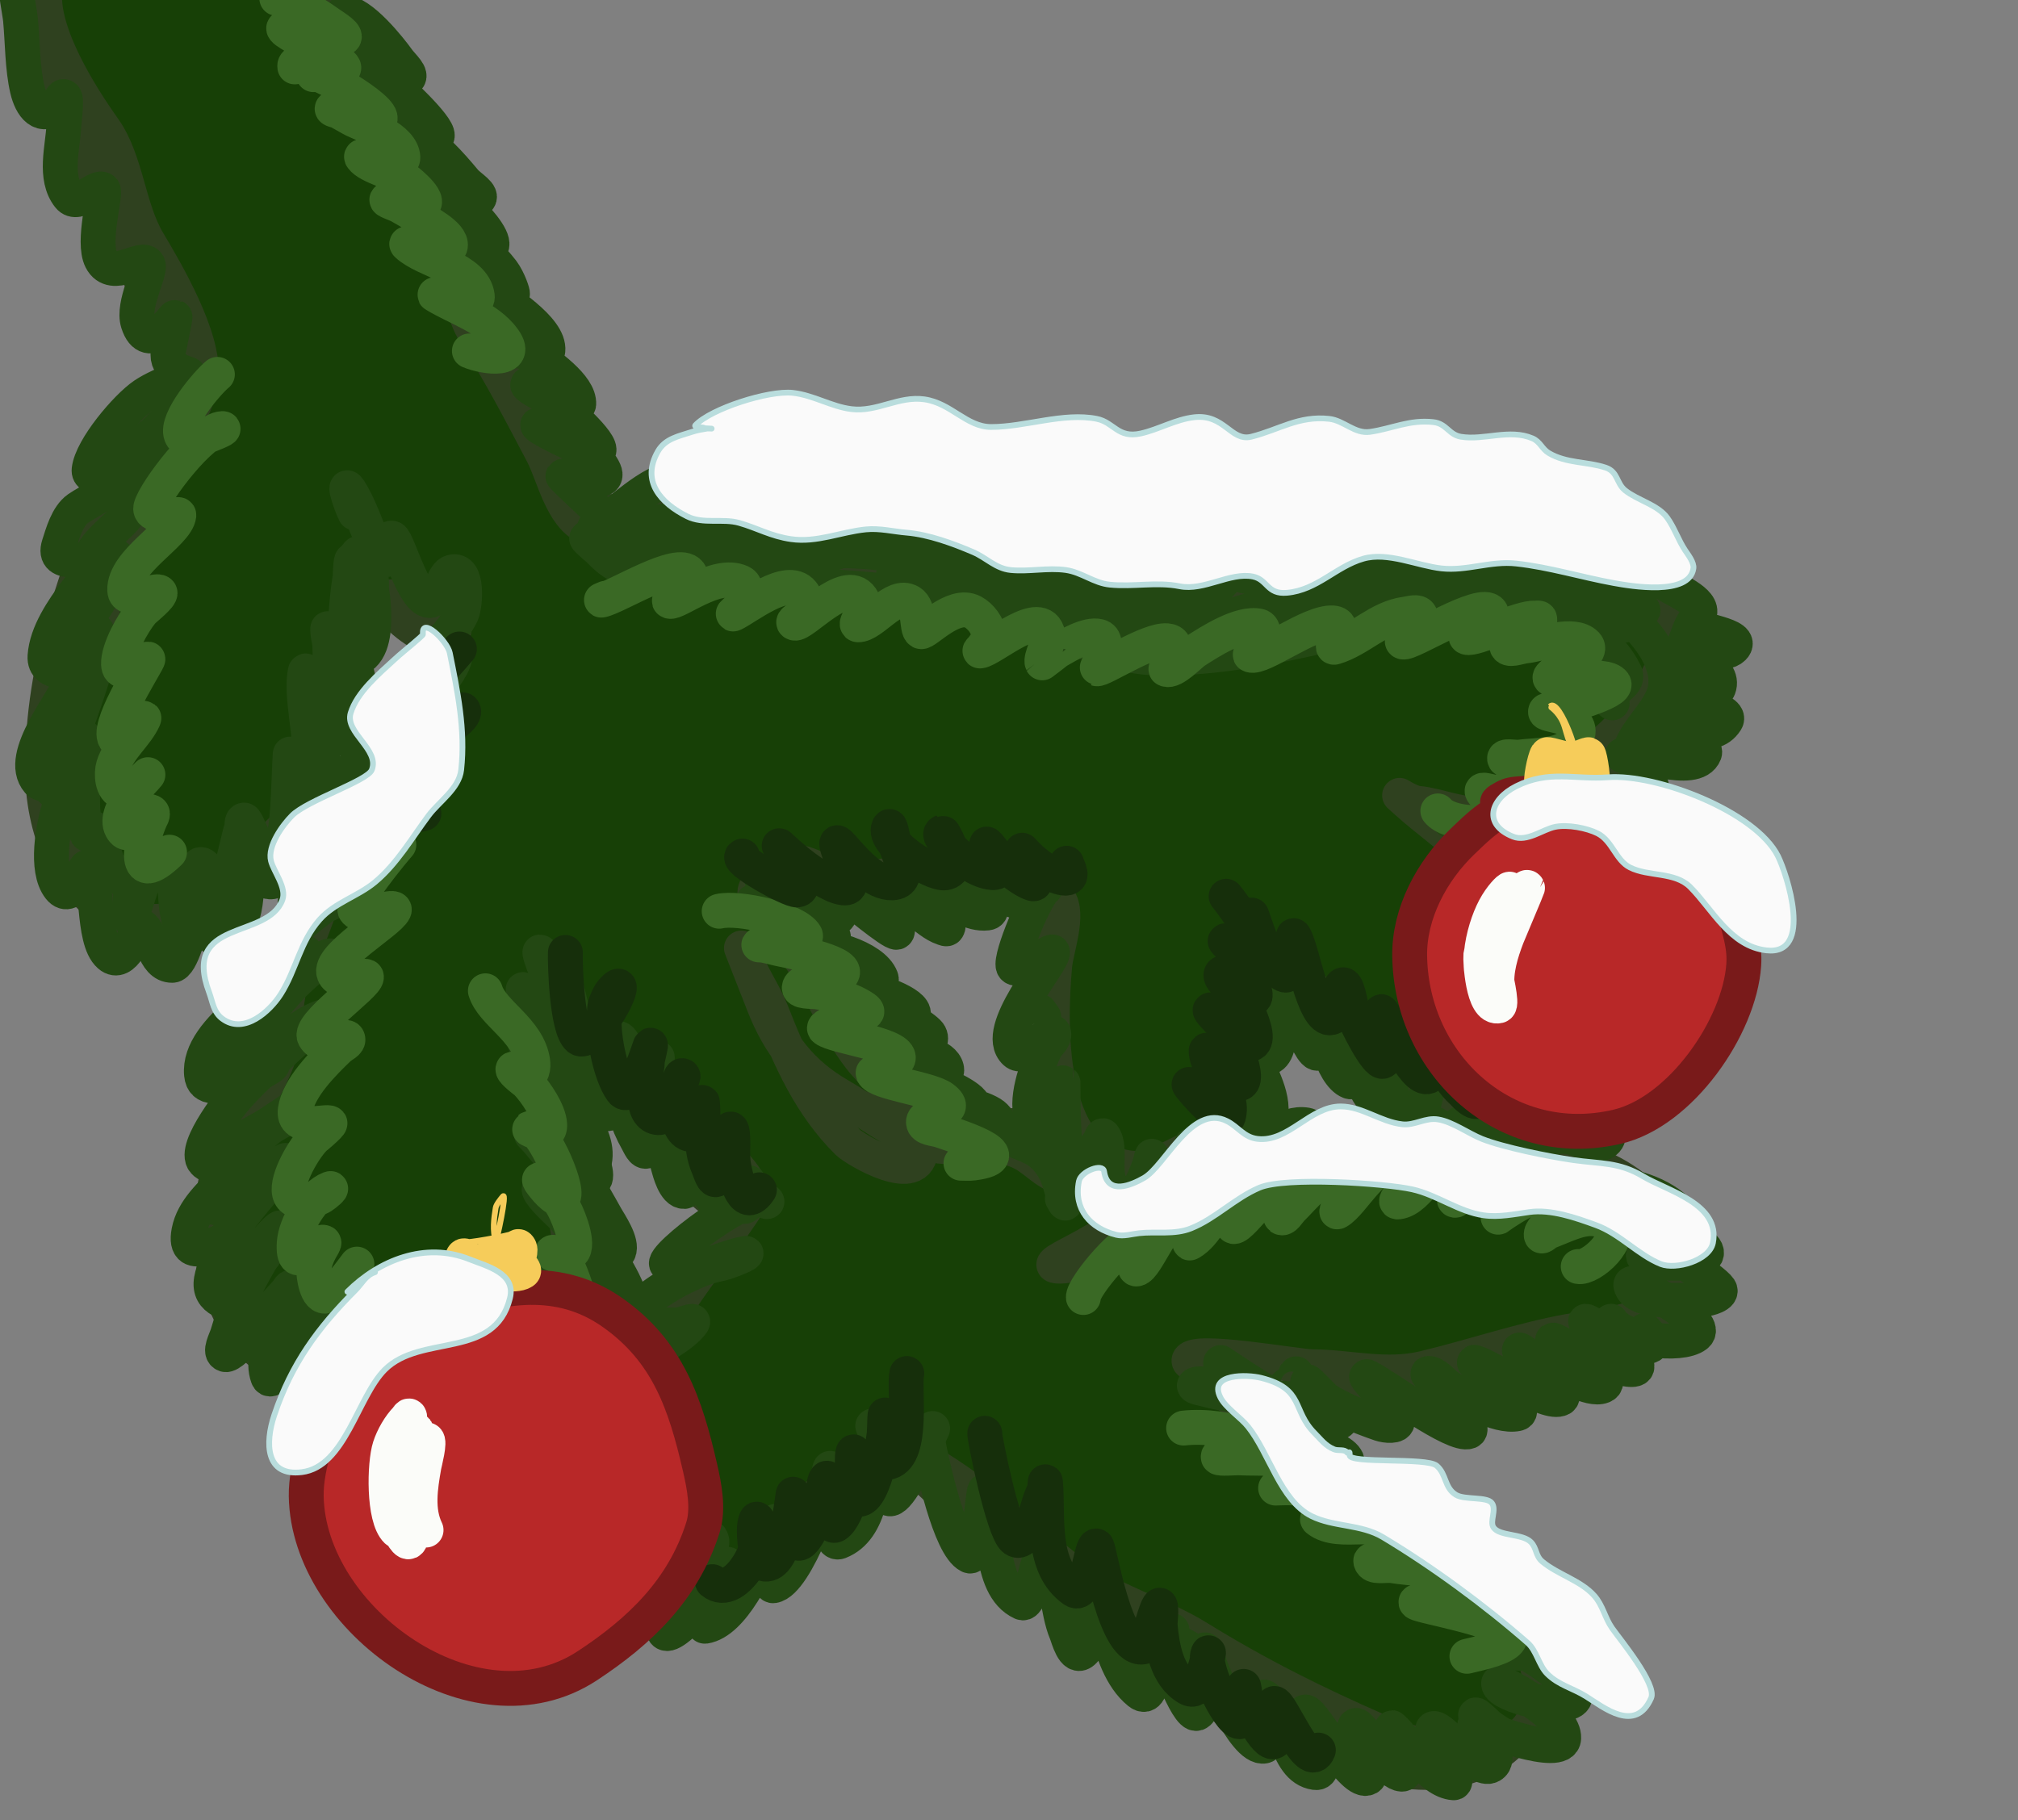 <?xml version="1.0" encoding="UTF-8" standalone="no"?>
<!DOCTYPE svg PUBLIC "-//W3C//DTD SVG 1.1//EN" "http://www.w3.org/Graphics/SVG/1.1/DTD/svg11.dtd">
<!-- Created with Vectornator (http://vectornator.io/) -->
<svg height="100%" stroke-miterlimit="10" style="fill-rule:nonzero;clip-rule:evenodd;stroke-linecap:round;stroke-linejoin:round;" version="1.1" viewBox="0 0 1150.14 1037.5" width="100%" xml:space="preserve" xmlns="http://www.w3.org/2000/svg" xmlns:vectornator="http://vectornator.io" xmlns:xlink="http://www.w3.org/1999/xlink">
<rect x="0" y="0" width="1150.14" height="1037.5" fill="#808080" stroke="none"/>
<defs/>
<clipPath id="ArtboardFrame">
<rect height="1037.5" width="1150.14" x="0" y="0"/>
</clipPath>
<g clip-path="url(#ArtboardFrame)" id="Layer-1" vectornator:layerName="Layer 1">
<path d="M-104.679 14.276C-103.114 20.537-101.549 26.798-99.984 33.059" fill="none" opacity="1" stroke="#519634" stroke-linecap="round" stroke-linejoin="round" stroke-width="24.29" vectornator:layerName="Curve 1"/>
<path d="M687.271-105.287C685.21-104.05 683.149-102.814 681.088-101.577" fill="none" opacity="1" stroke="#261008" stroke-linecap="round" stroke-linejoin="round" stroke-width="27.711" vectornator:layerName="Curve 2"/>
<path d="M106.696-10.56C100.187-29.157 93.775-47.949 87.442-66.948" fill="none" opacity="1" stroke="#261008" stroke-linecap="round" stroke-linejoin="round" stroke-width="9.713" vectornator:layerName="Curve 89"/>
<path d="M-143.269 432.187L-146.805 422.759" fill="none" opacity="1" stroke="#261008" stroke-linecap="round" stroke-linejoin="round" stroke-width="9.713" vectornator:layerName="Curve 28"/>
<path d="M91.249-248.978C92.035-248.978 92.821-248.978 93.606-248.978" fill="none" opacity="1" stroke="#261008" stroke-linecap="round" stroke-linejoin="round" stroke-width="9.713" vectornator:layerName="Curve 29"/>
<path d="M-143.269 402.725C-142.091 402.725-140.912 402.725-139.734 402.725" fill="none" opacity="1" stroke="#261008" stroke-linecap="round" stroke-linejoin="round" stroke-width="9.713" vectornator:layerName="Curve 30"/>
<path d="M1110.64-61.599C1140.94-61.599 1170.12-61.072 1200.21-58.063" fill="none" opacity="1" stroke="#261008" stroke-linecap="round" stroke-linejoin="round" stroke-width="9.713" vectornator:layerName="Curve 31"/>
<path d="M931.511-48.636C952.288-79.802 1059.04-63.282 1042.29-29.78" fill="none" opacity="1" stroke="#261008" stroke-linecap="round" stroke-linejoin="round" stroke-width="9.713" vectornator:layerName="Curve 32"/>
<path d="M916.191-50.992C948.234-67.014 1057.42-46.735 1023.43-58.063" fill="none" opacity="1" stroke="#261008" stroke-linecap="round" stroke-linejoin="round" stroke-width="9.713" vectornator:layerName="Curve 33"/>
<path d="M-171.553-198.303C-178.677-200.085-177.804-199.994-169.196-197.125" fill="none" opacity="1" stroke="#261008" stroke-linecap="round" stroke-linejoin="round" stroke-width="9.713" vectornator:layerName="Curve 34"/>
<path d="M386.569-176.956L403.785-181.875" fill="none" opacity="1" stroke="#2f411f" stroke-linecap="round" stroke-linejoin="round" stroke-width="9.713" vectornator:layerName="Curve 35"/>
<path d="M424.615 703.234C383.849 735.086 344.513 785.738 335.19 828.016C327.714 861.917 348.787 923.339 391.466 920.241C430.13 917.435 439.849 874.3 465.748 852.807C481.284 839.914 495.762 826.895 511.501 815.685" fill="none" opacity="1" stroke="#2f411f" stroke-linecap="round" stroke-linejoin="round" stroke-width="19.88" vectornator:layerName="Curve 92"/>
<path d="M248.149 369.139C224.877 406.561 201.548 442.91 183.752 483.362C167.655 519.952 159.725 559.808 141.747 594.921C131.505 614.925 133.344 641.912 125.924 663.045C113.515 698.387 120.913 765.986 164.186 778.903C187.111 785.747 199.438 771.993 217.685 764.896" fill="none" opacity="1" stroke="#2f411f" stroke-linecap="round" stroke-linejoin="round" stroke-width="19.88" vectornator:layerName="Curve 70"/>
<path d="M305.052 573.723C303.364 591.873 314.76 609.281 317.491 627.076C325.105 676.691 346.439 718.328 350.138 769.301C352.45 801.145 333.779 856.831 293.945 846.326C258.309 836.928 236.709 788.548 224.686 757.639" fill="none" opacity="1" stroke="#2f411f" stroke-linecap="round" stroke-linejoin="round" stroke-width="19.88" vectornator:layerName="Curve 74"/>
<path d="M306.367 574.052C313.58 587.378 326.119 597.814 335.772 609.425C359.974 638.541 389.018 673.322 421.071 695.531" fill="none" opacity="1" stroke="#2f411f" stroke-linecap="round" stroke-linejoin="round" stroke-width="19.88" vectornator:layerName="Curve 93"/>
<path d="M14.108 4.792C37.637 75.379 70.921 140.654 104.064 206.939" fill="none" opacity="1" stroke="#2f411f" stroke-linecap="round" stroke-linejoin="round" stroke-width="19.88" vectornator:layerName="Curve 55"/>
<path d="M105.074 205.928C96.759 210.086 72.716 259.279 67.677 270.615C43.691 324.583 24.216 378.267 24.216 438.397C24.216 471.071 37.011 509.819 70.71 523.299C123.816 544.541 138.875 502.585 156.622 462.655C168.651 435.59 176.706 408.087 186.944 380.785C190.208 372.082 199.015 335.331 207.159 331.259C209.897 329.89 213.959 333.159 215.245 335.302C224.048 349.974 231.512 357.081 246.577 364.613" fill="none" opacity="1" stroke="#2f411f" stroke-linecap="round" stroke-linejoin="round" stroke-width="19.88" vectornator:layerName="Curve 73"/>
<path d="M719.601 551.599C729.312 561.31 742.396 567.318 751.945 576.868C777.11 602.033 810.046 621.585 841.9 637.512C849.602 641.362 857.214 646.341 866.158 647.619C921.203 655.483 928.619 596.189 902.544 559.685C885.803 536.247 863.81 512.403 839.879 494.998C825.596 484.611 808.777 475.015 796.417 462.655" fill="none" opacity="1" stroke="#2f411f" stroke-linecap="round" stroke-linejoin="round" stroke-width="19.88" vectornator:layerName="Curve 79"/>
<path d="M604.377 507.127C597.712 520.459 600.335 545.998 600.335 560.696C600.335 601.821 602.403 654.294 639.753 680.973C683.292 712.072 712.843 641.736 716.569 608.2C718.711 588.92 724.655 568.94 724.655 549.578" fill="none" opacity="1" stroke="#2f411f" stroke-linecap="round" stroke-linejoin="round" stroke-width="19.88" vectornator:layerName="Curve 80"/>
<path d="M703.429 344.399C705.723 339.811 747.631 331.498 754.977 329.238C799.176 315.638 882.187 300.521 924.78 324.184C949.147 337.721 973.296 352.778 973.296 383.817C973.296 391.226 973.495 397.018 968.242 403.021C942.672 432.244 889.079 451.348 850.997 455.579C836.353 457.207 811.523 455.102 798.439 461.644" fill="none" opacity="1" stroke="#2f411f" stroke-linecap="round" stroke-linejoin="round" stroke-width="19.88" vectornator:layerName="Curve 81"/>
<path d="M505.325 826.519C526.758 837.235 545.317 861.812 563.948 877.056C613.407 917.522 670.305 950.406 725.666 981.162C760.764 1000.66 808.079 1022.33 847.965 1002.39C860.305 996.217 871.007 983.399 873.233 970.043C874.888 960.113 877.313 947.991 875.254 937.7C869.397 908.414 821.706 882.883 800.46 866.948C791.581 860.289 781.568 854.017 772.159 847.745C760.139 839.731 745.383 833.743 732.741 826.519C720.55 819.553 697.766 801.251 683.215 801.251" fill="none" opacity="1" stroke="#2f411f" stroke-linecap="round" stroke-linejoin="round" stroke-width="19.88" vectornator:layerName="Curve 96"/>
<path d="M689.279 669.855C707.985 669.855 728.814 660.472 747.902 658.737C800.184 653.984 857.316 651.571 907.598 669.855C924.378 675.957 956.153 689.94 965.21 706.242C983.205 738.633 932.602 764.151 910.63 775.982C891.521 786.272 869.213 788.487 847.965 791.143C806.996 796.264 766.752 796.294 725.666 799.229C711.781 800.221 698.008 805.294 684.226 805.294" fill="none" opacity="1" stroke="#2f411f" stroke-linecap="round" stroke-linejoin="round" stroke-width="19.88" vectornator:layerName="Curve 97"/>
<path d="M438.216 507.548C450.297 525.67 467.184 539.379 479.597 556.758C486.142 565.92 491.364 576.023 498.61 584.718C505.77 593.31 514.828 601.497 519.859 611.56" fill="none" opacity="1" stroke="#2f411f" stroke-linecap="round" stroke-linejoin="round" stroke-width="19.88" vectornator:layerName="Curve 66"/>
<path d="M431.505 505.311C447.493 497.317 474.776 499.502 491.899 498.601C526.441 496.783 564.863 493.098 598.148 504.193" fill="none" opacity="1" stroke="#2f411f" stroke-linecap="round" stroke-linejoin="round" stroke-width="19.88" vectornator:layerName="Curve 67"/>
<path d="M512.031 610.441C521.168 615.01 522.817 629.995 531.043 636.165C545.09 646.699 578.313 640.638 594.793 640.638" fill="none" opacity="1" stroke="#2f411f" stroke-linecap="round" stroke-linejoin="round" stroke-width="19.88" vectornator:layerName="Curve 49"/>
<path d="M185.456 7.62C221.599 79.907 264.267 146.919 297.297 221.236C306.897 242.838 322.263 262.583 329.73 284.985" fill="none" opacity="1" stroke="#2f411f" stroke-linecap="round" stroke-linejoin="round" stroke-width="19.88" vectornator:layerName="Curve 57"/>
<path d="M340.914 291.695C368.035 291.695 395.248 287.358 422.558 289.459C475.982 293.568 528.661 301.943 581.372 311.827C594.81 314.346 607.259 320.359 620.516 323.011C648.193 328.546 676.644 334.264 703.278 343.142" fill="none" opacity="1" stroke="#2f411f" stroke-linecap="round" stroke-linejoin="round" stroke-width="19.88" vectornator:layerName="Curve 51"/>
<path d="M-197.282 1496.54C-203.631 1494.42-204.731 1494.96-200.227 1494.33" fill="none" opacity="1" stroke="#2f411f" stroke-linecap="round" stroke-linejoin="round" stroke-width="19.88" vectornator:layerName="Curve 98"/>
<path d="M688.849-261.709C693.681-262.391 691.484-262.67 695.482-261.33" fill="#174006" fill-rule="nonzero" opacity="1" stroke="#2f411f" stroke-linecap="round" stroke-linejoin="round" stroke-width="19.88" vectornator:layerName="Curve 99"/>
<path d="M25.549-5.047C23.374 19.068 45.929 54.774 59.153 73.349C72.096 91.529 72.972 118.653 84.441 137.836C95.319 156.029 116.583 192.652 114.593 214.724C112.332 239.802 93.587 253.418 84.002 275.369C64.815 319.312 50.454 370.117 42.469 417.57C37.972 444.297 36.48 500.309 64.547 517.656C95.198 536.6 118.373 516.658 138.42 494.41C148.981 482.691 167.584 469.99 174.312 454.581C181.79 437.453 179.035 415.515 186.567 398.264C192.018 385.781 197.506 373.211 203.151 360.282C214.231 334.906 227.235 336.331 247.261 348.708C250.014 350.41 257.023 351.709 258.593 355.711C261.429 362.945 245.755 375.697 243.079 381.827C234.569 401.317 220.272 419.937 211.516 439.991C194.865 478.125 184.072 516.967 167.697 554.472C160.921 569.989 164.025 591.128 156.948 607.335C147.058 629.987 134.051 648.999 131.756 674.448C129.503 699.43 127.633 746.649 156.412 759.215C182.856 770.761 214.778 741.532 229.215 747.836C246.445 755.359 269.89 835.243 292.923 837.32C309.161 838.784 341.096 818.898 341.653 801.041C342.135 785.591 335.143 770.458 332.559 755.958C324.835 712.603 319.814 670.354 310.676 627.179C309.305 620.704 295.324 563.437 312.573 566.34C320.296 567.639 347.851 604.544 356.293 612.152C372.087 626.384 425.345 660.145 429.047 680.919C429.616 684.113 394.194 731.231 389.07 739.521C379.968 754.248 367.623 769.809 361.058 784.846C357.87 792.147 360.573 803.489 359.89 811.059C356.99 843.223 351.864 871.889 369.664 901.662C378.488 916.42 409.789 904.905 420.145 899.036C452.608 880.638 481.643 806.255 528.937 833.48C558.715 850.623 584.02 875.36 610.639 895.877C631.335 911.828 660.265 919.657 682.615 933.47C717.136 954.806 749.97 971.102 786.639 987.113C811.067 997.779 865.636 1009.11 876.269 974.858C894.45 916.296 771.563 849.736 732.367 819.525C715.151 806.255 697.746 795.68 682.178 779.11C680.819 777.663 676.958 776.942 677.753 775.122C680.761 768.234 739.335 779.004 747.978 779.062C769.284 779.207 789.597 785.11 811.298 779.987C838.624 773.536 866.914 763.709 894.557 758.784C913.674 755.378 945.563 754.26 952.138 730.48C962.934 691.441 920.954 661.873 886.825 658.795C817.358 652.531 740.081 643.452 677.9 680.629C661.184 690.623 622.416 723.478 602.422 721.675C588.163 720.389 662.925 697.683 634.86 680.337C625.524 674.567 612.106 674.513 602.276 670.221C592.072 665.766 587.928 657.961 576.161 654.707C560.779 650.454 542.377 656.774 526.215 651.4C508.813 645.613 493.975 633.32 478.409 624.36C456.926 611.992 444.14 595.35 435.224 572.614C431.009 561.866 422.58 540.371 422.58 540.371C422.58 540.371 424.525 545.331 425.498 547.812C429.507 558.036 435.663 566.436 439.65 576.602C450.344 603.874 461.995 630.203 483.175 651.108C487.368 655.246 524.553 677.519 524.707 654.853C524.851 633.671 501.038 617.214 489.936 602.67C477.148 585.919 468.078 564.786 456.671 547.034C448.744 534.696 430.098 526.091 430.216 508.76C430.269 500.823 451.382 490.063 458.034 492.128C467.664 495.117 476.533 501.289 487.164 500.736C513.828 499.349 584.389 485.779 603.347 512.409C609.595 521.183 601.964 541.014 601.11 550.488C597.866 586.468 596.237 665.728 649.304 666.088C657.167 666.141 671.546 657.366 679.067 654.416C710.222 642.199 707.792 629.641 712.575 601.213C714.465 589.983 715.776 553.65 734.655 555.352C748.408 556.593 767.196 587.883 776.43 596.204C809.365 625.882 870.192 664.658 907.397 616.388C930.12 586.907 855.815 506.319 836.541 486.781C826.006 476.103 813.228 467.378 802.109 457.358C800.634 456.029 797.684 453.371 797.684 453.371C797.684 453.371 804.29 457.555 808.042 457.893C820.055 458.977 832.386 465.167 844.614 463.584C858.205 461.824 870.068 445.462 880.408 438.101C888.83 432.105 901.749 432.425 910.171 426.429C925.894 415.235 954.25 381.913 950.683 361.894C943.023 318.903 826.675 320.303 793.6 326.196C757.6 332.611 725.148 338.731 689.526 352.7C678.232 357.129 660.361 368.744 647.896 363.302C638.643 359.261 641.792 345.749 633.209 340.444C626.509 336.303 620.853 339.16 614.437 336.359C585.654 323.791 553.235 316.154 520.577 315.932C489.449 315.721 451.436 332.194 420.588 323.664C404.073 319.097 387.896 306.884 372.247 302.557C361.016 299.451 345.312 305.186 334.168 300.32C320.162 294.204 315.551 270.625 309.22 258.593C297.137 235.629 284.843 211.956 271.093 190.555C263.569 178.847 262.4 162.992 255.531 150.871C229.598 105.115 213.336 51.374 184.772 6.918C163.49-26.203 55.415-79.713 21.172-89.181" fill="#174006" fill-rule="nonzero" opacity="1" stroke="#2f411f" stroke-linecap="round" stroke-linejoin="round" stroke-width="19.88" vectornator:layerName="Curve 100"/>
<path d="M338.942 300.544C352.464 293.784 370.428 272.74 386.441 272.74C393.337 272.74 382.967 295.524 395.708 291.276C404.16 288.459 439.466 262.049 447.841 270.423C451.758 274.341 444.594 289.653 447.841 291.276C452.728 293.72 486.388 263.578 503.448 269.265C512.478 272.275 500.831 295.953 509.241 294.752C520.371 293.162 533.906 275.721 545.154 278.533C553.089 280.517 541.865 293.78 545.154 297.069C547.338 299.253 571.397 287.398 577.592 293.593C583.055 299.057 573.156 316.933 581.067 317.922C595.187 319.687 628.343 291.838 638.992 298.227C647.117 303.102 623.206 323.205 627.407 329.507C632.045 336.464 651.906 321.483 658.686 324.873C665.308 328.183 656.877 352.182 666.796 353.835C681.991 356.367 708.724 310.971 722.403 310.971C730.426 310.971 718.426 334.295 720.086 337.616C723.806 345.055 756.404 314.365 761.792 313.288C776.689 310.308 764.445 326.031 773.377 326.031C782.519 326.031 787.742 315.914 796.547 314.446C803.623 313.267 804.412 317.109 809.29 317.922C814.849 318.848 826.671 310.968 831.301 307.495C837.412 302.912 850.532 288.612 860.264 295.91C863.557 298.38 848.533 316.212 853.313 319.08C855.443 320.358 894.363 301.418 884.592 314.446C870.454 333.297 850.215 324.681 830.143 327.19C804.44 330.402 779.397 336.203 753.682 338.774C734.429 340.7 711.846 347.7 693.441 353.835C683.737 357.07 671.925 363.906 661.003 360.786C651.061 357.945 650.543 347.225 645.943 341.091C641.689 335.42 637.088 345.043 634.358 345.725C633.395 345.966 619.963 325.868 615.822 322.556C614.969 321.873 613.505 321.331 613.505 320.239C613.505 319.59 621.988 315.231 622.773 314.446C623.931 313.288 627.714 310.238 626.248 310.971C617.609 315.29 606.829 322.124 597.286 323.714C582.234 326.223 541.09 309.867 525.46 305.178C519.923 303.517 511.587 300.871 505.765 301.703C503.062 302.089 499.973 307.495 499.973 307.495C499.973 307.495 500.207 303.095 498.814 301.703C494.849 297.737 484.224 296.851 481.437 291.276C475.629 279.661 500.644 282.831 483.754 291.276C454.978 305.664 423.399 294.752 393.391 294.752C389.9 294.752 362.741 299.188 362.112 301.703C359.579 311.837 405.88 302.966 407.293 302.861C412.685 302.462 418.112 303.107 423.512 302.861C438.817 302.166 437.414 297.879 437.414 301.703C437.414 306.866 399.457 314.596 392.233 316.763C391.406 317.011 389.53 317.149 389.916 317.922C392.679 323.448 402.327 318.738 408.452 317.922C428.314 315.273 447.423 310.726 467.535 309.812C471.796 309.619 477.912 307.422 480.278 310.971C482.484 314.279 473.624 315.506 469.852 316.763C461.226 319.638 460.163 318.878 451.316 320.239C448.537 320.666 440.395 322.556 443.207 322.556C447.485 322.556 451.904 318.933 455.95 317.922C478.476 312.29 502.384 302.642 525.46 300.544C529.253 300.199 550.946 302.747 550.946 294.752C550.946 293.888 549.476 293.763 548.629 293.593C539.577 291.783 527.634 294.244 519.667 298.227C518.895 298.613 516.964 298.613 517.35 299.386C517.938 300.561 546.739 303.898 552.105 306.337C570.532 314.713 557.395 321.113 563.69 329.507C566.173 332.818 592.268 326.148 599.603 328.348C607.114 330.601 626.698 332.048 630.882 334.141C632.427 334.913 631.506 338.436 633.199 338.774C640.282 340.191 650.194 332.982 657.528 332.982C663.005 332.982 664.845 341.091 670.271 341.091C679.938 341.091 686.972 319.08 698.075 319.08C703.399 319.08 702.368 324.9 706.184 327.19C710.43 329.737 717.608 328.348 722.403 328.348" fill="none" opacity="1" stroke="#234813" stroke-linecap="round" stroke-linejoin="round" stroke-width="19.88" vectornator:layerName="Curve 101"/>
<path d="M877.749 306.972C878.294 300.097 897.792 302.942 902.171 306.242C906.627 309.6 905.525 315.821 911.75 317.469C919.323 319.475 943.68 313.764 948.794 320.785C951.186 324.069 944.753 328.038 947.577 331.348C950.584 334.872 969.44 341.288 968.842 348.831C968.616 351.691 966.069 353.381 964.694 355.545C963.078 358.089 957.572 373.797 956.669 377.559C955.743 381.414 960.5 383.178 959.937 386.764C959.024 392.575 953.112 395.384 951.958 400.979C951.294 404.2 953.194 407.22 952.548 410.352C951.167 417.045 939.77 419.176 934.709 421.692C932.865 422.609 929.036 427.39 929.84 425.494C934.124 415.383 943.292 407.59 947.688 397.214C955.415 378.981 936.068 356.684 922.509 347.444C903.998 334.828 885.651 326.64 862.944 328.069C861.159 328.181 844.462 329.186 844.684 332.713C844.743 333.636 848.555 333.971 849.338 334.034C861.645 335.009 873.848 334.37 886.214 334.671C890.895 334.785 895.589 334.879 900.241 335.401C909.988 336.496 919.742 339.755 928.717 343.558C931.302 344.653 937.761 349.733 936.218 347.388C927.106 333.54 894.141 321.71 879.079 323.827C876.496 324.19 853.463 325.611 854.844 331.805C855.945 336.738 874.148 337.184 875.904 337.471C889.541 339.693 902.782 343.251 915.814 347.865C920.269 349.443 927.191 354.849 926.798 355.778C926.154 357.297 923.525 355.343 921.91 355.01C911.585 352.881 901.561 349.658 891.308 347.256C870.265 342.328 848.241 344.051 826.93 345.392C801.681 346.98 779.562 356.382 755.379 361.993C725.872 368.839 692.428 375.323 661.831 375.139C630.564 374.951 605.843 359.534 577.19 350.351C561.181 345.22 542.839 342.45 526.25 339.843C474.421 331.701 421.753 333.627 369.804 327.64C358.304 326.314 349.553 322.125 341.778 313.808C341.346 313.347 333.936 307.095 334.343 306.748C335.643 305.639 337.765 306.789 339.465 306.963C342.384 307.263 370.956 308.671 372.174 309.745C373.797 311.176 368.726 312.427 366.752 313.313C363.687 314.687 356.416 316.455 353.932 318.959C352.138 320.767 362.533 320.29 367.641 318.903C381.558 315.124 396.667 310.254 409.415 303.369C421.244 296.979 415.637 286.599 430.531 284.294C435.959 283.454 449.93 281.177 454.569 286.008C458.514 290.117 425.117 308.183 443.415 313.866C454.464 317.298 469.458 313.865 480.525 313.951C501.549 314.114 523.165 317.998 543.901 321.256C554.693 322.952 564.36 326.667 574.353 330.902C578.957 332.852 583.683 334.536 588.165 336.754C589.255 337.294 592.433 338.447 591.246 338.711C588.608 339.3 572.458 335.805 571.694 335.64C557.09 332.487 542.676 328.906 527.851 326.837C521.402 325.937 505.904 325.575 509.273 330.695C512.552 335.678 525.153 334.808 530.801 335.255C552.975 337.012 574.691 340.343 596.471 344.836C619.913 349.671 644.276 363.229 668.321 362.9C730.261 362.052 789.618 339.137 851.754 346.787C852.945 346.934 855.982 347.413 855.069 348.192C852.859 350.078 846.509 347.702 843.72 347.293C839.832 346.723 835.972 345.889 832.052 345.607C822.965 344.954 811.219 345.497 802.274 346.674C799.577 347.029 796.957 347.833 794.324 348.519C793.777 348.662 792.227 349.368 792.751 349.156C802.602 345.169 816.97 347.56 827.333 347.517C861.177 347.379 908.281 347.626 926.123 383.515C929.896 391.103 911.92 394.518 918.866 400.641" fill="none" opacity="1" stroke="#234813" stroke-linecap="round" stroke-linejoin="round" stroke-width="19.88" vectornator:layerName="Curve 102"/>
<path d="M10.521-5.837C7.996-7.694 11.247 6.496 11.687 11.242C12.867 23.949 12.734 38.657 15.579 50.914C17.763 60.321 23.673 69.052 32.752 59.8C34.165 58.36 35.105 54.043 36.73 55.238C38.28 56.378 36.498 69.353 36.384 71.829C35.816 84.135 30.659 101.147 39.275 112.012C44.544 118.656 55.711 104.725 58.843 108.31C60.59 110.309 52.445 137.743 57.709 148.028C64.134 160.581 81.323 144.831 84.374 150.793C86.306 154.566 75.306 173.489 78.656 184.021C84.585 202.667 99.174 180.625 99.736 180.807C100.008 180.895 96.153 198.974 95.9 200.446C94.209 210.271 105.818 212.425 106.07 212.916C107.094 214.917 102.068 214.964 100.067 215.988C94.234 218.973 87.467 221.525 82.059 225.205C72.03 232.028 52.219 255.372 50.793 267.72C50.057 274.096 62.828 271.188 64.894 270.604C66.506 270.148 70.434 268.962 69.92 270.556C67.545 277.911 50.373 285.724 44.467 289.896C38.366 294.205 35.691 304.144 33.604 310.606C29.046 324.722 51.704 316.37 53.802 320.469C55.383 323.556 44.845 335.195 43.404 337.154C35.881 347.384 26.55 360.763 25.656 374.013C24.836 386.171 43.391 381.16 41.852 385.924C37.736 398.672 9.186 430.98 21.804 445.423C27.017 451.391 37.518 436.895 40.86 440.72C42.482 442.576 34.689 457.244 33.999 459.382C30.306 470.818 25.644 495.671 33.936 506.128C41.139 515.212 48.369 493.658 49.407 494.422C56.722 499.801 51.947 535.406 62.445 544.562C70.458 551.551 77.012 532.39 78.894 529.831C79.39 529.156 79.651 527.398 80.382 527.807C87.008 531.511 87.213 550.361 98.186 550.258C103.568 550.207 108.674 528.121 110.002 524.01C110.259 523.212 110.694 521.728 111.491 521.985C115.853 523.394 119.315 538.119 127.199 535.408C143.436 529.826 139.923 498.595 140.921 498.084C146.26 495.352 152.074 507.524 158.536 500.432C165.261 493.051 169.159 474.882 168.257 465.156C168.005 462.44 165.057 459.326 166.673 457.129C167.967 455.369 170.156 459.924 172.235 460.595C174.513 461.33 180.089 461.791 181.774 459.5C188.263 450.677 181.425 420.95 183.397 418.268C185.005 416.082 195.902 424.87 199.987 418.615C205.529 410.131 205.888 396.888 204.217 387.412C202.531 377.848 198.203 371.552 199.538 370.869C200.411 370.422 204.98 375.292 207.101 373.311C213.718 367.129 213.314 353.263 212.867 345.109C212.515 338.698 209.299 323.337 211.189 327.03C211.772 328.169 211.751 333.415 211.772 335.569" fill="none" opacity="1" stroke="#234813" stroke-linecap="round" stroke-linejoin="round" stroke-width="19.88" vectornator:layerName="Curve 103"/>
<path d="M107.582 213.404C101.838 216.344 98.697 233.457 95.254 238.652C92.132 243.362 83.718 251.915 77.293 252.895C74.317 253.349 70.414 251.278 67.753 253.99C65.713 256.069 57.654 270.485 62.404 273.14C70.626 277.736 82.093 256.368 87.88 256.314C91.482 256.28 73.538 290.972 72.645 293.149C70.642 298.035 48.246 313.887 53.779 317.956C58.16 321.178 67.269 311.895 67.88 320.839C68.301 327.008 45.329 357.053 41.687 368.333C40.186 372.981 35.487 383.659 40.316 382.922C45.074 382.197 48.746 365.224 51.179 362.212C52.15 361.011 53.567 358.082 54.669 359.163C59.014 363.427 55.478 377.347 53.882 382.292C49.121 397.033 43.467 414.417 37.228 428.691C36.797 429.679 24.156 457.7 32.392 448.842C37.183 443.688 39.508 422.091 46.697 420.057C49.67 419.216 49.082 426.009 48.793 429.085C47.627 441.498 46.206 453.84 47.635 466.291C50.099 487.761 52.126 464.365 56.269 475.76C57.381 478.82 62.693 499.826 66.045 499.794C68.425 499.772 69.498 494.207 72.583 500.235C75.276 505.496 73.882 512.757 74.261 518.314C74.376 519.986 73.135 524.536 74.309 523.34C77.231 520.362 84.249 482.713 93.081 488.482C99.877 492.921 99.771 508.622 100.368 515.053C101.012 521.994 103.14 528.784 103.511 528.594C110.536 524.999 109.658 493.231 114.232 492.806C120.382 492.236 120.387 515.71 124.497 515.328C128.196 514.985 135.631 478.261 137.66 471.978C138.148 470.466 137.536 467.455 139.125 467.441C141.503 467.418 152.964 505.276 158.441 490.38C165.094 472.284 164.126 449.075 165.413 429.998C165.469 429.162 165.208 431.705 165.436 432.511C166.157 435.06 167.081 437.549 168.02 440.026C168.684 441.778 169.727 443.361 170.58 445.029C171.092 446.029 171.522 448.984 172.116 448.03C182.656 431.118 170.217 401.243 174.015 382.67C174.24 381.569 175.268 384.583 175.551 385.671C176.147 387.964 176.136 390.379 176.622 392.698C177.211 395.504 181.626 415.772 183.373 415.755C190.569 415.688 188.141 373.696 187.95 367.962C187.871 365.594 187.149 363.289 186.879 360.935C186.783 360.103 186.729 357.594 186.855 358.422C187.802 364.63 189.231 370.763 190.046 376.99C190.074 377.204 189.732 390.178 191.164 389.043C197.446 384.061 199.549 334.133 200.137 327.637C200.38 324.946 202.297 321.991 201.066 319.586C199.973 317.45 199.786 324.243 199.624 326.636C199.343 330.815 199.791 335.013 199.743 339.201C199.66 346.412 196.534 362.532 200.026 369.356C200.88 371.024 200.662 365.664 200.98 363.818C201.933 358.28 203.143 352.781 203.839 347.205C204.521 341.738 205.644 325.376 205.58 318.538C205.569 317.353 206.215 314.846 205.044 315.025C198.153 316.075 196.139 363.084 196.513 369.892" fill="none" opacity="1" stroke="#234813" stroke-linecap="round" stroke-linejoin="round" stroke-width="19.88" vectornator:layerName="Curve 104"/>
<path d="M202.318 292.432C199.326 286.585 193.26 267.333 202.76 285.893C207.946 296.027 211.031 308.073 217.633 317.419C218.116 318.104 218.86 318.651 219.657 318.908C223.69 320.211 219.531 305.506 223.564 306.808C226.824 307.861 237.6 349.475 247.512 341.265C251.299 338.128 252.799 327.4 257.422 326.092C267.087 323.359 265.176 345.213 263.173 349.662C256.125 365.319 234.404 378.703 232.443 395.691C232.314 396.807 234.584 394.879 235.444 394.155C238.436 391.636 241.035 388.682 243.913 386.033C247.662 382.581 252.059 378.719 256.383 375.863C257.321 375.244 259.609 373.226 259.384 374.327C256.783 387.05 230.233 411.643 219.626 422.451C218.097 424.01 209.369 429.545 210.669 432.086C212.555 435.769 219.07 430.176 222.186 427.454C231.591 419.238 237.393 409.32 244.543 399.598C245.343 398.51 247.699 396.72 246.52 396.061C241.572 393.295 236.848 402.061 232.537 405.743C225.589 411.677 193.207 437.436 199.271 449.282C202.945 456.462 223.592 433.125 226.235 430.431C228.477 428.147 231.245 420.484 232.703 423.333C234.611 427.062 228.098 430.377 225.259 433.456C222.667 436.268 175.136 480.628 197.506 475.436" fill="none" opacity="1" stroke="#234813" stroke-linecap="round" stroke-linejoin="round" stroke-width="19.88" vectornator:layerName="Curve 105"/>
<path d="M228.796 435.433C216.361 452.342 208.429 468.698 193.063 484.023C185.484 491.582 168.627 502.372 168.217 514.414C167.739 528.452 198.073 509.517 201.327 507.569C203.282 506.398 204.916 504.752 206.818 503.496C207.755 502.877 210.89 501.619 209.819 501.96C194.361 506.876 144.873 542.914 146.538 560.861C147.311 569.185 174.955 552.63 179.112 550.502C182.447 548.795 190.824 548.716 189.117 545.381C187.071 541.383 167.447 560.781 166.154 562.184C160.098 568.753 133.325 598.923 133.399 606.724C133.427 609.702 138.852 606.458 139.425 606.165C143.761 603.946 148.272 602.041 152.431 599.508C162.541 593.351 172.308 583.299 183.91 579.609C186.854 578.673 179.31 583.736 176.93 585.707C172.225 589.604 167.426 593.674 162.971 597.901C148.91 611.242 130.654 626.14 122.189 644.025C111.959 665.639 147.197 644.523 153.321 640.716C156.203 638.925 158.911 636.864 161.813 635.107C163.416 634.137 167.391 630.764 166.816 632.547C165.055 638 157.799 639.623 153.345 643.229C143.159 651.476 134.776 659.996 126.963 670.619C126.595 671.12 116.495 685.769 120.59 687.769C130.376 692.547 148.897 672.293 155.582 667.334C158.008 665.535 163.586 659.261 163.074 662.237C162.874 663.402 145.427 683.711 145.184 684.019C136.82 694.62 120.269 712.653 121.969 727.464C123.479 740.619 154.048 704.88 154.425 704.54C156.117 703.014 160.177 698.204 159.915 700.467C159.068 707.807 151.708 712.77 148.028 719.177C140.372 732.506 134.057 745.192 129.815 760.061C128.704 763.958 124.565 770.893 128.421 772.138C132.855 773.57 153.908 747.112 156.804 743.723C158.883 741.29 161.167 739.038 163.271 736.625C164.05 735.733 165.582 732.918 165.761 734.089C167.771 747.276 146.235 767.283 152.668 784.978C155.484 792.722 176.329 757.046 178.515 754.074C179.216 753.12 179.819 751.549 181.004 751.538C183.123 751.518 179.41 755.499 179.05 757.588C178.627 760.046 178.615 771.883 182.217 773.642C189.758 777.324 197.507 759.706 199.642 755.886C201.215 753.073 205.075 744.233 204.085 747.299C201.197 756.242 198.817 768.288 210.836 770.357" fill="none" opacity="1" stroke="#234813" stroke-linecap="round" stroke-linejoin="round" stroke-width="19.88" vectornator:layerName="Curve 106"/>
<path d="M192.986 742.88C189.291 749.489 179.9 781.117 188.385 788.161C192.86 791.875 197.898 781.163 201.344 776.478C205.023 771.475 225.992 745.36 216.555 737.129C213.986 734.889 208.626 746.107 208.599 746.252C207.205 753.58 213.104 792.092 219.588 792.391C233.773 793.045 241.412 745.871 245.269 743.896C247.674 742.665 244.57 749.255 244.34 751.947C243.924 756.799 244.602 761.723 245.482 766.513C247.867 779.503 249.838 784.484 261.678 778.424" fill="none" opacity="1" stroke="#234813" stroke-linecap="round" stroke-linejoin="round" stroke-width="19.88" vectornator:layerName="Curve 107"/>
<path d="M174.015 543.01C159.025 563.394 112.389 585.859 114.855 612.428C116.548 630.671 151.938 605.195 154.503 606.023C158.139 607.197 148.544 610.807 145.523 613.144C143.079 615.035 140.668 616.999 138.543 619.242C133.717 624.335 109.495 654.353 116.328 662.175C123.033 669.849 146.437 656.865 146.437 656.865C146.437 656.865 134.484 666.683 128.988 672.108C120.523 680.465 110 689.638 107.655 701.964C103.777 722.352 127.118 705.468 135.321 704.217C138.486 703.735 130.844 708.808 128.854 711.315C125.037 716.122 121.526 723.411 120.48 729.489C118.402 741.562 131.026 743.392 139.725 744.889" fill="none" opacity="1" stroke="#234813" stroke-linecap="round" stroke-linejoin="round" stroke-width="19.88" vectornator:layerName="Curve 108"/>
<path d="M243.734 765.5C240.574 761.52 241.347 817.989 245.88 819.092C258.571 822.18 260.289 799.01 260.804 792.354C261.682 781.018 261.66 787.142 261.426 778.674C261.411 778.119 261.444 776.458 261.38 777.009C260.004 789.002 260.458 832.185 275.633 834.599C284.639 836.032 285.008 815.601 284.979 811.015C284.916 801.024 283.098 799.322 282.992 799.406C274.986 805.764 290.231 858.43 301.833 854.204C315.299 849.298 313.356 825.771 311.08 814.96C310.537 812.377 307.756 809.749 308.871 807.356C309.168 806.72 309.391 808.663 309.592 809.336C310.248 811.529 310.565 813.835 311.441 815.95C312.126 817.604 313.33 818.992 314.234 820.538C317.353 825.871 327.438 842.615 335.708 837.94C344.686 832.865 333.746 787.721 327.578 784.846C326.941 784.55 327.987 786.197 328.299 786.826C329.599 789.451 331.516 791.199 333.478 793.348C336.537 796.699 344.576 808.43 350.763 803.868C365.926 792.686 348.452 744.372 333.358 740.699C332.151 740.406 334.063 743.323 335.114 743.983C337.647 745.573 340.471 746.693 342.902 748.434C346.356 750.907 358.022 763.546 360.41 754.949C363.827 742.647 351.795 723.217 345.627 714.368C341.388 708.286 337.356 703.162 331.534 698.762C330.345 697.864 328.112 695.524 327.483 696.874C325.725 700.647 333.636 702.48 336.712 705.284C337.935 706.398 350.808 717.358 352.602 713.509C355.036 708.286 347.329 697.174 345.391 693.714C337.02 678.775 327.334 660.993 314.181 649.588C310.678 646.551 334.475 682.938 338.848 661.904C342.48 644.431 320.388 625.27 311.82 612.331C308.505 607.324 305.466 602.057 301.417 597.622C300.669 596.802 298.769 594.065 299.346 595.013C302.072 599.492 314.68 616.775 319.647 606.116" fill="none" opacity="1" stroke="#234813" stroke-linecap="round" stroke-linejoin="round" stroke-width="19.88" vectornator:layerName="Curve 109"/>
<path d="M321.378 801.679C317.189 801.795 347.831 812.318 345.454 804.681C341.353 791.507 329.741 766.954 316.585 760.823C314.267 759.744 319.262 765.241 321.088 767.031C322.77 768.679 324.336 770.474 326.221 771.888C328.671 773.726 345.721 785.268 347.734 778.625C351.576 765.941 333.484 744.218 326.875 735.213C324.903 732.527 317.595 724.671 314.178 721.901C313.599 721.432 312.467 720.282 312.152 720.957C310.09 725.381 340.776 745.989 345.871 747.352C347.596 747.814 353.704 746.783 353.429 743.478C352.526 732.637 331.02 706.344 324.514 697.956C319.845 691.936 315.173 686.913 310.06 681.36C309.154 680.376 306.855 677.18 307.313 678.436C309.738 685.094 341.202 712.709 346.165 709.688C348.848 708.055 334.052 687.24 332.831 685.396C324.276 672.476 314.461 657.636 303.11 646.894C302.139 645.975 304.973 648.815 305.857 649.818C307.84 652.069 309.64 654.483 311.711 656.654C314.362 659.434 335.01 677.517 338.809 672.568C341.573 668.968 335.491 657.269 335.38 657.001C329.895 643.695 319.439 617.524 305.115 610.849C304.293 610.467 306.968 614.879 311.644 618.001C315.59 620.636 328.707 630.344 331.4 621.454C333.46 614.654 306.039 564.96 298.158 564.055C297.591 563.99 302.674 570.015 303.337 570.577C305.876 572.725 317.593 583.882 321.658 582.401C327.998 580.091 300.039 523.055 309.76 549.739" fill="none" opacity="1" stroke="#234813" stroke-linecap="round" stroke-linejoin="round" stroke-width="19.88" vectornator:layerName="Curve 110"/>
<path d="M322.411 561.386C327.354 581.702 332.946 602.617 340.085 622.214C341.652 626.516 341.38 633.393 345.762 634.721C348.653 635.596 349.766 630.052 350.888 627.248C353.334 621.132 360.53 597.537 353.253 592.193C351.241 590.716 350.766 596.764 350.782 599.259C350.818 605.05 352.059 610.771 352.591 616.537C353.607 627.542 357.631 640.536 363.185 650.235C364.514 652.556 366.282 657.269 368.678 656.082C375.819 652.544 373.54 627.967 374.059 621.61C374.965 610.488 374.843 613.79 374.589 604.6C374.574 604.045 374.778 602.432 374.543 602.935C368.711 615.451 377.28 652.227 380.923 665.075C381.62 667.533 384.519 679.305 389.976 679.154C395.814 678.993 399.868 633.759 395.572 628.348C394.912 627.517 393.386 634.784 394.006 644.053C394.455 650.774 399.626 682.396 407.753 683.329C413.884 684.033 411.551 661.392 411.429 659.568C411.259 657.017 411.18 654.457 410.885 651.918C410.742 650.685 410.259 647.04 410.118 648.274C408.809 659.676 427.871 711.972 426.827 674.138" fill="none" opacity="1" stroke="#234813" stroke-linecap="round" stroke-linejoin="round" stroke-width="19.88" vectornator:layerName="Curve 111"/>
<path d="M437.123 684.95C430.187 675.139 375.044 717.643 380.118 720.758C392.449 728.327 412.272 716.395 425.044 714.442C425.85 714.319 423.793 715.523 423.048 715.853C419.978 717.217 416.85 718.469 413.654 719.501C410.342 720.571 406.847 721.026 403.553 722.151C390.184 726.72 373.516 735.766 363.514 745.966C353.196 756.489 383.404 755.346 386.485 755.171C389.214 755.016 396.208 751.73 394.59 753.932C383.022 769.675 338.297 781.832 337.654 804.658C337.405 813.512 375.855 786.711 382.167 795.641C384.847 799.431 365.809 810.199 364.617 811.041C350.921 820.723 327.071 843.233 332.115 862.455C335.132 873.954 362.826 852.437 366.7 849.979C370.157 847.786 380.009 842.619 375.974 841.927C360.498 839.269 342.366 871.108 340.822 883.24C340.708 884.137 338.297 901.998 343.713 902.15C354.333 902.449 371.313 882.644 377.231 875.462C378.299 874.166 381.487 873.014 380.517 871.642C378.387 868.63 373.176 874.147 370.83 876.994C366.599 882.128 349.881 920.865 354.829 924.226C362.628 929.524 390.925 896.599 395.625 890.896C399.233 886.517 408.346 881.368 405.071 876.735C403.834 874.985 390.151 889.809 389.516 890.724C383.497 899.397 373.515 919.948 378.384 930.024C382.364 938.257 413.484 899.229 414.655 892.41C415.272 888.819 410.725 898.616 409.493 902.045C408.992 903.441 400.531 927.191 401.699 927.012C417.746 924.559 431.42 893.619 436.731 881.294C438.699 876.727 444.643 871.314 441.772 867.253C441.402 866.73 438.478 880.636 438.434 881.586C438.373 882.916 437.104 904.459 440.74 903.903C453.912 901.889 472.901 847.246 473.173 837.571C473.254 834.692 471.495 843.216 471.711 846.089C471.916 848.814 472.712 851.47 472.95 854.193C473.235 857.454 471.585 881.433 478.371 878.798C496.677 871.69 497.722 843.829 499.361 828.038C500.074 821.176 500.915 827.578 498.707 816.527C498.455 815.264 496.845 811.776 497.589 812.828C507.668 827.086 496.707 879.882 519.338 839.36C522.271 834.108 524.743 828.612 527.374 823.203C528.81 820.249 530.149 817.249 531.537 814.273" fill="none" opacity="1" stroke="#234813" stroke-linecap="round" stroke-linejoin="round" stroke-width="19.88" vectornator:layerName="Curve 112"/>
<path d="M483.265 848.476C482.364 849.883 478.354 869.192 486.239 866.522C492.083 864.543 494.928 845.769 488.005 849.897C484.228 852.149 477.666 872.094 492.881 858.668" fill="none" opacity="1" stroke="#234813" stroke-linecap="round" stroke-linejoin="round" stroke-width="19.88" vectornator:layerName="Curve 113"/>
<path d="M341.865 854.391C343.603 856.534 348.923 841.033 348.315 841.167C347.658 841.311 341.37 859.576 339.287 862.829C338.921 863.401 340.062 861.709 340.387 861.112C341.583 858.913 342.769 856.707 343.846 854.448C345.303 851.395 348.757 844.711 348.681 840.594C348.644 838.568 347.244 834.234 345.568 835.373C340.188 839.025 340.238 852.383 341.865 854.391Z" fill="none" opacity="1" stroke="#234813" stroke-linecap="round" stroke-linejoin="round" stroke-width="19.88" vectornator:layerName="Curve 114"/>
<path d="M528.735 821.536C531.579 835.579 541.252 881.288 552.429 886.843C556.849 889.039 559.25 863.184 559.715 859.875C560.042 857.546 560.189 855.193 560.573 852.873C560.736 851.889 560.984 849.057 561.354 849.984C567.468 865.308 562.389 904.384 582.418 913.546C588.328 916.249 591.819 878.932 596.003 886.213C602.45 897.432 602.37 918.08 607.747 930.723C608.825 933.257 611.93 946.183 617.223 941.551C625.088 934.668 621.257 917.564 627.736 910.288C628.725 909.177 628.327 913.203 628.622 914.661C629.561 919.3 629.882 924.165 631.018 928.743C634.093 941.133 638.832 956.228 649.217 964.662C659.196 972.766 657.033 937.776 657.283 934.805C657.394 933.479 656.996 931.029 658.324 930.952C659.732 930.871 659.825 933.348 660.432 934.622C662.951 939.906 676.351 978.605 682.146 976.658C687.291 974.929 689.221 952.208 688.728 948.467C688.378 945.809 686.02 938.09 686.697 940.684C689.298 950.649 708.793 997.665 720.516 995.291C725.208 994.341 721.519 976.791 721.164 973.765C720.919 971.676 719.046 966.303 720.799 967.465C732.574 975.275 731.724 1007.86 749.515 1010.36C758.567 1011.63 747.307 987.198 746.388 983.679C745.711 981.085 741.769 975.197 744.357 975.897C749.322 977.238 771.222 1018.23 779.71 1013.35C784.082 1010.84 770.712 989.277 772.028 984.405C772.998 980.816 777.974 988.97 780.358 991.823C784.118 996.322 792.152 1010.84 798.868 1011.29C804.887 1011.69 798.368 992.2 798.032 991.431C796.995 989.05 791.615 983.327 793.555 985.054C802.274 992.818 814.991 1015.31 828.542 1016.21C832.145 1016.45 819.983 993.051 819.559 992.079C818.601 989.881 814.874 985.398 817.268 985.26C822.106 984.979 842.122 1010.85 849.781 1006.44C860.976 1000.01 827.141 963.78 847.801 983.174C849.872 985.119 852.417 986.488 854.725 988.145" fill="none" opacity="1" stroke="#234813" stroke-linecap="round" stroke-linejoin="round" stroke-width="19.88" vectornator:layerName="Curve 115"/>
<path d="M668.033 929.441C660.555 933.738 679.479 946.107 680.32 945.162C682.597 942.605 675.862 939.81 672.953 938.005C672.059 937.45 669.309 935.987 670.324 936.261C676.631 937.965 681.667 942.749 687.322 946.02" fill="none" opacity="1" stroke="#234813" stroke-linecap="round" stroke-linejoin="round" stroke-width="19.88" vectornator:layerName="Curve 116"/>
<path d="M840.538 983.279C844.508 984.984 890.664 1003.04 891.219 990.77C891.767 978.67 864.491 963.542 856.232 959.616C855.631 959.33 854.748 958.599 854.306 959.096C853.811 959.651 854.309 960.682 854.748 961.282C859.679 968.013 897.536 976.648 897.724 966.692C897.871 958.931 861.967 934.353 855.917 937.829C852.977 939.519 861.682 941.803 865.028 942.357C869.142 943.039 885.842 941.058 885.747 934.52C885.627 926.229 852.797 913.992 845.711 914.403C840.845 914.685 874.215 916.097 870.465 910.756C861.533 898.037 835.229 892.97 821.5 889.261C817.969 888.307 810.906 886.399 810.906 886.399C810.906 886.399 850.559 896.716 847.478 884.911C844.313 872.785 816.979 869.742 807.624 867.944C798.828 866.253 783.531 865.01 786.097 867.295C788.767 869.673 811.68 864.44 803.224 857.454C790.824 847.21 770.434 843.512 755.145 840.332C750.9 839.449 746.642 838.621 742.364 837.912C739.339 837.411 730.62 835.802 733.176 837.497C738.458 841.001 770.332 839.574 767.639 832.339C764.282 823.323 725.36 814.881 716.41 815.399C715.414 815.457 718.309 816.058 719.299 816.18C725.015 816.88 722.295 815.648 728.748 815.632C732.83 815.622 738.797 817.148 742.57 814.199C747.428 810.401 728.39 802.41 727.315 801.81C721.735 798.698 686.715 786.086 681.085 789.321C679.046 790.493 685.296 791.492 687.566 792.106C690.707 792.954 714.779 799.252 711.8 790.385C710.506 786.534 704.236 782.34 701.101 780.26C699.348 779.098 694.089 775.611 695.842 776.773C709.886 786.087 747.367 811.983 763.211 810.475C767.837 810.034 751.466 793.445 750.481 792.567C748.815 791.084 744.371 786.183 745.482 788.117C751.814 799.136 775.322 807.693 786.664 811.643C789.757 812.721 796.834 813.375 796.373 810.133C795.31 802.644 788.065 796.944 783.903 791.262C782.368 789.167 777.099 783.729 779.425 784.885C790.056 790.169 828.814 819.316 837.163 815.985C841.668 814.187 823.405 792.435 821.438 790.035C820.024 788.31 818.04 787.139 816.44 785.584C815.58 784.749 812.874 782.947 814.071 782.877C817.881 782.657 822.199 788.107 824.587 789.852C833.348 796.254 853.219 808.181 864.701 805.856C872.171 804.344 848.202 782.361 845.827 780.089C844.307 778.635 838.538 776.053 840.568 776.601C850.036 779.159 881.771 801.743 889.793 797.134C890.37 796.802 890.645 795.784 890.313 795.207C884.6 785.264 871.666 779.747 866.103 770.065C864.897 767.966 870.344 772.421 872.325 773.813C877.475 777.433 877.396 777.373 883.102 779.825C889.65 782.638 906.009 793.027 913.401 790.077C923.183 786.174 889.324 764.971 885.338 763.894C883.308 763.345 888.782 766.318 890.597 767.381C892.06 768.239 893.621 768.918 895.152 769.646C900.391 772.136 933.36 785.472 932.975 778.83C932.492 770.499 919.393 763.33 913.502 759.101C910.939 757.262 908.409 755.334 905.615 753.87C905.025 753.562 903.477 752.719 903.688 753.35C906.976 763.135 956.664 777.441 937.476 758.344" fill="none" opacity="1" stroke="#234813" stroke-linecap="round" stroke-linejoin="round" stroke-width="19.88" vectornator:layerName="Curve 117"/>
<path d="M918.213 753.14C924.354 763.828 957.916 767.946 966.708 761.074C975.438 754.25 938.697 734.486 933.126 732.367C932.83 732.254 928.339 730.062 929.716 733.512C933.861 743.9 963.325 741.045 971.209 740.588C973.512 740.455 982.361 738.256 980.032 734.704C976.682 729.594 942.132 705.295 936.846 714.77C932.9 721.844 979.46 722.775 971.752 711.799C967.094 705.165 929.237 690.542 923.413 695.64C921.411 697.392 928.457 697.727 931.118 697.721C933.245 697.716 960.64 694.518 955.95 689.962C944.236 678.582 924.855 674.286 909.537 674.323C907.863 674.327 897.376 673.431 896.678 676.016C896.45 676.861 903.873 672.333 904.799 668.909" fill="none" opacity="1" stroke="#234813" stroke-linecap="round" stroke-linejoin="round" stroke-width="19.88" vectornator:layerName="Curve 118"/>
<path d="M199.891 11.365C199.573 11.082 195.095 7.219 195.856 7.175C205.604 6.61 222.707 28.369 226.808 34.138C229.128 37.402 235.643 42.893 232.171 44.888C225.28 48.848 209.622 32.596 202.912 30.783C200.169 30.042 207.646 33.944 209.837 35.754C213.85 39.069 217.612 42.677 221.499 46.139C226.465 50.56 249.771 71.875 249.224 77.397C248.89 80.772 242.448 77.056 239.073 76.722C237.504 76.567 223.603 76.986 223.402 73.522C223.171 69.524 231.754 73.676 235.22 75.681C246.942 82.462 256.453 93.183 264.949 103.348C267.68 106.615 275.854 111.032 272.499 113.655C268.013 117.161 252.265 106.246 248.238 104C245.757 102.616 238.571 98.288 241.314 99.029C247.941 100.82 286.96 134.828 279.478 141.376C271.738 148.15 257.793 135.5 254.514 130.498C253.347 128.717 249.876 125.064 251.963 124.641C258.966 123.223 281.929 148.784 286.247 154.572C290.028 159.64 292.441 167.463 292.053 167.508C285.012 168.334 278.033 162.181 272.608 159.155C270.267 157.849 267.601 157.225 265.163 156.11C263.916 155.54 260.382 154.789 261.571 154.106C265.5 151.848 277.825 163.902 279.272 165.089C287.271 171.647 313.498 187.292 312.256 199.835C311.802 204.422 284.184 199.781 284.325 192.29C284.422 187.15 302.997 200.668 304.473 201.867C311.46 207.541 330.522 220.011 329.829 230.419C329.523 235.015 302.731 222.905 300.753 219.463C300.256 218.598 302.781 219.739 303.642 220.244C306.094 221.68 308.259 223.558 310.567 225.215C312.875 226.872 315.203 228.501 317.491 230.186C320.759 232.592 344.066 252.905 341.181 257.254C339.167 260.292 309.932 245.559 306.846 242.811C304.35 240.589 313.211 244.916 316.217 246.376C320.209 248.315 324.197 250.294 327.958 252.648C333.77 256.287 341.465 261.807 344.358 268.447C348.984 279.065 321.331 270.631 320.827 271.391C320.675 271.621 335.438 285.595 337.228 287.189" fill="none" opacity="1" stroke="#234813" stroke-linecap="round" stroke-linejoin="round" stroke-width="19.88" vectornator:layerName="Curve 119"/>
<path d="M429.263 513.846C432.762 517.976 475.693 526.674 475.038 534.607C474.911 536.14 465.207 538.602 464.105 538.871C462.096 539.361 456.069 540.831 458.078 540.341C469.846 537.47 497.849 545.654 502.18 557.519C503.471 561.055 496.163 562.978 494.059 563.492C492.283 563.925 486.825 564.458 488.601 564.025C495.073 562.446 518.971 570.72 520.502 576.996C522.503 585.199 499.176 576.188 500.013 574.811C501.095 573.03 504.08 575.781 506.022 576.538C513.755 579.55 522.817 582.584 528.9 588.517C532.293 591.826 529.379 596.596 525.649 598.091C522.913 599.187 513.937 597.197 516.81 597.853C523.066 599.28 537.578 601.182 539.505 609.078C540.746 614.166 530.124 618.136 526.863 616.154C524.767 614.88 531.89 615.922 534.195 616.76C536.046 617.433 557.703 626.731 554.427 630.981C551.767 634.431 542.094 632.791 538.624 631.644C536.854 631.059 535.166 630.226 533.369 629.733C532.58 629.517 530.131 629.725 530.925 629.531C540.581 627.175 556.509 629.679 564.938 634.802C571.129 638.565 573.598 648.805 563.359 647.959C562.63 647.899 561.658 647.531 561.484 646.82C560.164 641.408 588.359 654.197 588.901 654.499C598.101 659.634 602.551 667.913 604.945 677.725C605.134 678.498 609.673 691.157 605.478 683.182" fill="none" opacity="1" stroke="#234813" stroke-linecap="round" stroke-linejoin="round" stroke-width="19.88" vectornator:layerName="Curve 120"/>
<path d="M434.223 501.46C434.19 501.606 474.209 523.163 476.985 522.957C482.578 522.541 469.91 502.518 470.148 501.476C470.759 498.797 474.697 504.563 476.892 506.217C478.214 507.213 479.546 508.197 480.824 509.248C484.871 512.574 508.393 532.057 510.98 531.425C513.704 530.761 505.808 510.575 507.524 510.716C517.434 511.535 527.578 525.658 537.514 528.943C538.29 529.199 539.534 529.843 539.958 529.145C542.557 524.868 534.948 512.876 532.735 509.355C531.167 506.859 525.516 501.376 528.453 501.619C532.526 501.956 534.408 507.235 537.623 509.759C544.185 514.91 553.568 521.473 562.578 520.433C569.658 519.616 556.651 506.398 555.704 505.347C554.31 503.799 549.38 501.303 551.404 500.809C555.068 499.915 576.199 516.44 587.623 515.121C595.837 514.172 566.101 497.494 583.727 505.694C584.899 506.24 586.104 506.711 587.292 507.219" fill="none" opacity="1" stroke="#234813" stroke-linecap="round" stroke-linejoin="round" stroke-width="19.88" vectornator:layerName="Curve 121"/>
<path d="M478.582 506.602C487.012 507.801 496.938 508.97 504.363 504.304" fill="none" opacity="1" stroke="#234813" stroke-linecap="round" stroke-linejoin="round" stroke-width="19.88" vectornator:layerName="Curve 122"/>
<path d="M595.69 506.318C590.947 508.953 575.483 545.416 577.486 550.898C579.305 555.872 599.55 541.084 599.857 542.72C600.816 547.834 565.292 587.528 578.687 599.808C583.319 604.054 592.491 593.084 595.685 591.309C597.253 590.438 600.246 587.301 600.576 589.065C601.202 592.405 597.007 594.869 595.605 597.964C590.852 608.455 583.424 627.585 588.707 639.097C592.645 647.676 602.341 625.209 605.065 620.095C605.522 619.236 605.064 616.739 605.867 617.288C605.949 617.345 605.422 657.279 609.152 663.152C613.96 670.723 624.791 653.372 626.712 650.564C627.407 649.549 628.053 646.537 628.797 647.518C634.604 655.174 625.868 673.83 637.615 680.392C647.728 686.041 651.958 672.061 654.694 665.239C655.418 663.433 655.763 661.497 656.298 659.626C657.054 656.98 655.056 665.055 655.175 667.805C655.369 672.27 657.225 682.165 663.192 682.237C671.24 682.335 676.488 663.329 678.348 656.821C678.726 655.498 678.909 652.732 678.909 652.732C678.909 652.732 677.927 663.721 681.554 666.844C686.468 671.073 689.839 661.274 690.856 659.788" fill="none" opacity="1" stroke="#234813" stroke-linecap="round" stroke-linejoin="round" stroke-width="19.88" vectornator:layerName="Curve 123"/>
<path d="M593 580.525C593.198 584.925 586.465 594.366 590.794 593.554C593.907 592.971 591.42 587.25 591.677 584.093C591.822 582.305 590.985 580.201 591.998 578.721C592.547 577.918 595.45 580.251 594.804 579.523C592.549 576.981 592.715 574.189 593 580.525Z" fill="none" opacity="1" stroke="#234813" stroke-linecap="round" stroke-linejoin="round" stroke-width="19.88" vectornator:layerName="Curve 124"/>
<path d="M734.892 788.943C727.02 791.14 744.621 796.126 738.787 783.086C738.1 781.55 739.965 787.943 738.291 788.109C735.504 788.385 737.247 788.286 734.892 788.943Z" fill="none" opacity="1" stroke="#234813" stroke-linecap="round" stroke-linejoin="round" stroke-width="19.88" vectornator:layerName="Curve 125"/>
<path d="M697.702 643.722C697.856 645.278 710.854 659.458 712.154 653.031C713.724 645.267 708.368 634.748 705.672 627.811C704.614 625.088 700.9 617.144 702.093 619.81C703.601 623.181 716.633 648.306 722.23 640.293C728.839 630.832 719.195 612.791 715.087 604.396C710.509 595.043 711.698 598.255 707.552 590.62C707.254 590.07 706.53 588.334 706.785 588.906C711.894 600.326 726.599 612.387 728.787 592.094C730.02 580.658 725.822 571.149 719.433 561.987C717.957 559.869 717.23 556.007 714.651 555.896C713.801 555.859 717.399 563.574 717.403 563.581C719.14 566.272 722.519 571.628 726.321 571.251C733.128 570.575 732.943 554.068 732.306 549.369C732.054 547.508 730.675 542.471 730.005 544.226C727.653 550.387 744.548 598.604 750.292 600.305C755.837 601.948 758.063 582.514 758.188 579.627C758.244 578.309 758.633 574.666 757.797 575.687C751.133 583.82 759.388 612.782 769.211 616.532C774.345 618.493 777.861 597.513 777.166 594.455C776.445 591.277 774.558 600.61 774.52 603.87C774.445 610.231 778.526 625.878 785.257 627.871C789.94 629.258 791.035 617.474 791.393 615.525C791.781 613.412 792.716 607.096 791.949 609.103C789.65 615.126 797.759 643.342 803.349 643.783C809.431 644.262 811.419 627.61 813.214 622.909" fill="none" opacity="1" stroke="#234813" stroke-linecap="round" stroke-linejoin="round" stroke-width="19.88" vectornator:layerName="Curve 126"/>
<path d="M968.174 356.063C965.274 359.602 995.389 361.723 987.784 369.237C982.892 374.071 970.106 370.203 963.888 371.011C963.035 371.122 961.383 370.603 961.346 371.462C961.253 373.632 983.759 381.021 979.513 392.141C977.209 398.174 963.425 396.124 958.865 396.577C957.806 396.682 955.929 396.235 955.752 397.284C955.578 398.313 957.484 398.52 958.489 398.803C961.141 399.548 987.688 404.573 983.754 410.819C975.415 424.057 956.993 411.817 948.804 415.481C948.115 415.789 952.085 416.91 958.985 419.842C960.61 420.532 972.967 425.417 971.467 429.346C966.343 442.766 930.414 427.823 924.622 430.414C924.083 430.655 925.746 430.786 926.276 431.046C928.682 432.224 932.395 434.708 934.171 436.429C937.292 439.453 941.208 445.118 941.45 449.633C942.194 463.539 913.712 451.333 906.109 450.355C902.876 449.939 894.173 445.642 896.695 447.708C900.938 451.185 904.051 457.12 907.026 461.604C912.308 469.564 889.478 463.806 887.326 463.559C878.685 462.567 865.138 463.477 857.88 457.528C855.781 455.809 862.333 460.829 863.805 463.108C865.178 465.235 871.143 473.11 866.632 475.56C861.51 478.341 825.342 471.267 825.547 466.506C825.585 465.622 827.217 467.099 828.028 467.454C830.06 468.343 831.977 469.512 834.073 470.236C836.322 471.013 838.634 471.748 841.006 471.935C846.03 472.332 855.283 470.738 859.88 469.665C877.502 465.548 894.227 457.422 911.839 453.964C914.199 453.501 944.099 445.884 930.833 448.897" fill="none" opacity="1" stroke="#234813" stroke-linecap="round" stroke-linejoin="round" stroke-width="19.88" vectornator:layerName="Curve 127"/>
<path d="M845.563 489.786C843.916 491.797 886.266 500.084 884.694 505.201C883.026 510.628 875.953 513.227 871.369 515.277C869.845 515.959 865.429 516.366 866.797 517.322C875.651 523.507 886.345 520.842 894.86 529.459C895.591 530.199 900.885 535.799 900.153 536.692C897.45 539.991 888.283 540.82 888.468 541.234C891.035 546.971 915.86 545.696 918.771 559.912C919.56 563.764 913.437 565.14 910.966 565.461C909.578 565.642 906.198 564.003 906.77 565.281C909.654 571.727 933.331 586.314 930.17 594.591C927.874 600.605 916.429 590.81 914.274 592.787C912.561 594.359 919.909 602.641 920.275 603.133C924.587 608.933 931.869 617.807 928.275 625.616C925.302 632.076 915.752 627.167 911.176 625.722C910.016 625.355 907.432 624.074 907.552 625.285C908.019 629.994 924.848 648.423 912.003 652.099C906.518 653.669 899.029 648.525 893.686 647.949C882.519 646.745 885.127 650.814 879.52 651.543C864.952 653.436 847.576 637.221 832.644 640.279C829.001 641.025 832.492 646.859 829.546 647.151C827.002 647.404 820.712 642.408 818.598 641.076C817.599 640.446 814.187 639.391 815.289 639.812C825.859 643.848 811.734 642.734 807.349 641.993" fill="none" opacity="1" stroke="#234813" stroke-linecap="round" stroke-linejoin="round" stroke-width="19.88" vectornator:layerName="Curve 128"/>
<path d="M712.034 655.828C722.22 651.271 731.912 639.111 744.607 641.256C750.873 642.314 736.837 654.162 735.87 655.452C735.31 656.199 733.373 657.026 734.095 657.618C737.615 660.502 754.027 642.522 759.481 640.775C764.807 639.069 767.305 647.579 765.481 651.121C765.211 651.646 764.45 652.341 764.849 652.776C769.308 657.635 792.097 623.079 792.942 651.182C793.046 654.634 792.722 658.089 792.776 661.543" fill="none" opacity="1" stroke="#234813" stroke-linecap="round" stroke-linejoin="round" stroke-width="19.88" vectornator:layerName="Curve 129"/>
<path d="M227.33 481.475C225.743 483.196 198.789 515.34 202.588 519.279C206.646 523.486 213.865 519.786 218.331 518.637C220.372 518.112 225.515 516.983 224.65 518.905C221.642 525.589 186.741 545.409 190.376 554.994C193.267 562.619 208.762 554.708 208.85 556.87C209.033 561.358 175.46 584.354 179.235 591.192C181.828 595.89 187.7 595.454 191.979 594.353C194.124 593.801 197.406 589.926 198.191 591.997C199.069 594.312 194.939 595.74 193.157 597.459C184.44 605.866 170.158 619.936 168.308 632.638C166.477 645.206 186.592 638.436 188.067 640.243C188.639 640.945 179.091 648.895 178.963 649.025C173.502 654.526 163.112 671.733 164.984 680.082C166.73 687.868 179.555 684.404 183.458 681.957C185.244 680.838 189.981 676.819 188.01 677.567C178.066 681.338 168.36 698.28 167.713 708.356C166.388 728.978 180 706.159 184.527 708.196C185.554 708.659 179.765 714.653 178.85 723.671C178.593 726.201 180.372 740.857 186.292 738.612C192.342 736.318 200.342 724.48 203.429 720.567" fill="none" opacity="1" stroke="#3a6925" stroke-linecap="round" stroke-linejoin="round" stroke-width="19.88" vectornator:layerName="Curve 130"/>
<path d="M123.895 213.404C118.443 217.85 99.978 239.333 103.222 247.887C105.806 254.699 117.637 248.638 121.59 247.139C123.42 246.445 128.686 244.222 126.731 244.301C115.132 244.774 88.395 279.892 85.977 289.065C84.568 294.407 96.188 294.147 99.31 293.778C100.179 293.675 102.022 292.8 101.934 293.671C100.875 304.098 70.42 320.094 71.087 336.454C71.438 345.085 88.986 335.132 91.114 337.741C92.425 339.348 81.857 347.679 81.046 348.664C75.814 355.013 67.204 370.175 67.549 378.65C67.97 388.987 85.277 373.599 84.256 375.867C81.829 381.259 59.528 415.703 66.153 421.81C69.035 424.466 83.24 406.739 81.951 409.602C77.629 419.204 67.892 426.064 64.653 436.589C63.379 440.728 63.597 450.289 69.471 451.637C75.295 452.973 84.305 441.571 84.305 441.571C84.305 441.571 63.766 462.201 69.255 472.146C74.443 481.543 81.372 462.177 85.16 462.562C88.358 462.886 86.246 465.871 85.856 466.739C79.751 480.302 74.697 506.893 96.618 485.749" fill="none" opacity="1" stroke="#3a6925" stroke-linecap="round" stroke-linejoin="round" stroke-width="19.88" vectornator:layerName="Curve 131"/>
<path d="M276.641 564.768C280.475 577.553 300.899 586.922 303.607 604.911C304.079 608.043 303.688 613.532 299.181 613.129C298.927 613.106 292.519 608.378 292.334 609.44C292.062 611.002 299.723 616.576 300.445 617.343C305.381 622.589 312.953 633.659 313.295 641.05C313.72 650.208 301.235 643.58 301.39 643.471C307.255 639.345 324.355 676.282 321.087 682.35C318.651 686.871 311.208 677.803 310.13 676.448C309.189 675.265 306.482 671.833 307.813 672.55C312.327 674.982 317.158 681.941 319.927 686.142C323.031 690.851 329.836 707.11 326.772 712.798C324.962 716.158 313.818 715.525 314.551 714.166C315.894 711.672 324.035 723.126 324.347 723.86C327.02 730.146 332.561 744.995 330.455 751.885C326.634 764.384 317.506 747.183 318.445 746.3C321.766 743.174 328.637 764.24 328.978 766.108C331.364 779.169 320.662 776.627 319.916 778.012C317.804 781.933 329.917 793.776 325.497 800.453C317.479 812.566 298.167 804.288 297.579 791.6C297.467 789.184 301.063 789.943 301.793 790.336C309.044 794.242 307.327 819.534 299.577 817.412C285.894 813.666 274.491 794.757 273.875 781.483" fill="none" opacity="1" stroke="#3a6925" stroke-linecap="round" stroke-linejoin="round" stroke-width="19.88" vectornator:layerName="Curve 132"/>
<path d="M345.094 341.034C344.359 341.377 342.094 342.217 342.89 342.063C351.432 340.404 386.573 318.002 392.99 326.727C395.925 330.717 386.576 338.456 384.274 340.637C383.466 341.404 380.632 342.363 381.679 342.743C385.589 344.165 408.204 325.511 422.229 331.866C427.57 334.285 423.193 343.748 421.105 346.705C420.265 347.894 416.799 350.505 418.118 349.889C425.367 346.505 448.841 327.526 457.247 337.885C460.336 341.691 459.521 346.867 456.906 350.57C455.719 352.251 450.859 354.471 452.793 355.174C457.179 356.769 482.04 328.078 490.894 340.966C493.397 344.611 491.175 348.582 489.867 352.182C489.405 353.452 487.684 356.113 489.035 356.149C497.164 356.368 509.405 337.481 518.761 343.167C524.279 346.52 522.268 358.642 524.836 360.013C527.21 361.281 543.336 342.873 554.514 348.843C558.783 351.123 563.369 356.721 563.233 361.771C563.13 365.598 561.929 366.581 559.757 369.657C559.408 370.151 558.03 371.147 558.631 371.077C565.329 370.304 593.949 344.603 597.32 361.963C598.106 366.011 592.777 375.229 593.992 377.831C594.01 377.87 602.844 371.057 603.247 370.827C608.765 367.668 619.618 361.119 626.314 362.743C633.939 364.593 624.886 381.132 625.092 381.207C627.705 382.157 654.471 364.362 665.053 365.236C673.161 365.905 668.087 376.648 665.741 380.124C665.403 380.625 664.047 381.338 664.615 381.544C669.025 383.148 677.949 373.201 681.216 371.11C689.514 365.8 706.693 354.586 717.505 356.854C721.12 357.612 719.943 364.044 719.073 365.963C718.076 368.165 716.179 369.842 714.568 371.645C713.999 372.282 711.905 373.116 712.708 373.408C719.096 375.73 746.763 354.179 759.624 355.085C769.145 355.756 756.65 370.127 760.703 368.896C775.184 364.498 785.53 352.133 801.105 350.036C803.863 349.664 808.254 348.101 809.431 350.622C810.673 353.282 803.592 360.111 802.233 362.034C801.324 363.321 798.108 365.414 799.589 365.953C803.687 367.442 844.383 341.01 849.738 348.805C851.788 351.789 832.505 362.059 835.928 363.303C840.559 364.986 866.39 351.693 874.667 352.377C875.638 352.457 877.444 351.849 877.556 352.817C878.582 361.698 857.949 361.807 858.654 367.904C859.07 371.506 865.919 368.559 869.526 368.197C877.766 367.369 897.058 359.98 904.005 367.311C909.739 373.362 887.423 382.286 885.053 384.21C884.297 384.823 882.922 385.951 883.536 386.707C885.701 389.376 915.18 382.872 919.729 389.494C923.221 394.579 888.243 403.703 885.595 404.534C884.027 405.027 880.656 404.224 880.844 405.857C881.127 408.306 906.76 407.909 897.449 422.262C891.618 431.251 875.3 430.32 866.008 431.571C863.212 431.948 856.44 430.24 857.634 432.797C858.186 433.979 880.435 440.348 875.413 445.969C869.964 452.069 859.364 451.432 852.053 451.506C849.636 451.53 843.782 449.121 844.804 451.311C846.183 454.264 858.235 457.855 856.119 462.133C851.166 472.148 825.733 469.934 819.486 462.236" fill="none" opacity="1" stroke="#3a6925" stroke-linecap="round" stroke-linejoin="round" stroke-width="19.88" vectornator:layerName="Curve 133"/>
<path d="M617.459 739.602C616.777 733.91 643.519 701.906 650.553 705.468C654.117 707.272 644.126 723.778 647.784 723.339C653.567 722.647 663.444 692.555 674.293 692.8C680.398 692.938 680.191 701.317 679.326 705.528C679.117 706.545 677.375 708.98 678.274 708.46C687.669 703.029 692.027 689.956 699.747 682.734C700.971 681.589 711.537 676.011 711.589 682.016C711.633 687.217 706.282 691.838 704.172 696.236C703.722 697.172 702.103 698.959 703.12 699.168C707.67 700.102 729.864 666.308 737.043 671.95C741.987 675.836 729.19 693.344 729.846 693.86C731.975 695.534 734.308 690.753 736.266 688.882C742.05 683.353 754.38 667.246 764.267 670.792C771.321 673.322 766.5 680.418 764.541 684.791C763.692 686.687 760.639 691.696 762.437 690.656C771.133 685.629 783.232 660.866 795.752 664.213C801.48 665.744 803.185 671.17 801.394 676.165C800.263 679.318 793.53 685.527 796.855 685.128C809.561 683.606 816.224 660.436 831.275 662.06C846.102 663.661 833.443 676.17 830.221 682.533C829.924 683.119 828.487 683.676 829.003 684.082C829.58 684.536 830.368 683.523 830.995 683.142C838.814 678.392 851.027 664.511 861.486 668.262C872.176 672.097 862.865 684.045 859.048 688.901C857.613 690.727 852.177 695.137 854.012 693.714C858.873 689.944 890.393 669.443 892.082 683.539C893.13 692.288 877.757 698.658 878.412 704.12C878.586 705.578 881.042 702.808 882.396 702.24C884.837 701.215 887.302 700.248 889.755 699.253C898.318 695.778 908.578 691.492 916.979 698.095C926.446 705.536 906.702 723.421 899.49 721.941" fill="none" opacity="1" stroke="#3a6925" stroke-linecap="round" stroke-linejoin="round" stroke-width="19.88" vectornator:layerName="Curve 134"/>
<path d="M178.639 42.552C177.186 37.863 220.074 62.201 216.482 68.143C214.734 71.034 190.939 60.67 189.505 61.698C188.377 62.507 191.974 62.971 193.191 63.64C195.443 64.878 197.665 66.171 199.912 67.417C200.519 67.754 201.125 68.096 201.755 68.388C209.328 71.899 229.038 79.057 229.627 89.666C229.932 95.16 215.265 91.307 213.386 90.998C211.003 90.605 204.829 87.858 206.237 89.82C209.976 95.034 225.575 98.647 231.493 102.657C232.65 103.442 248.35 116.069 239.102 117.262C233.125 118.032 226.764 112.695 221.01 113.615C218.473 114.021 225.491 116.133 227.732 117.392C231.429 119.469 235.089 121.615 238.682 123.868C242.028 125.967 257.741 133.797 256.689 140.185C255.813 145.508 242.166 141.131 239.256 140.652C236.873 140.259 230.341 137.826 232.106 139.474C242.3 148.994 269.974 152.929 272.014 168.743C272.888 175.521 257.288 171.351 254.366 170.51C252.215 169.89 246.165 166.982 248.081 168.14C259.802 175.225 275.83 180.374 285.052 190.917C299.127 207.008 276.013 203.717 267.527 200.047" fill="none" opacity="1" stroke="#3a6925" stroke-linecap="round" stroke-linejoin="round" stroke-width="19.88" vectornator:layerName="Curve 135"/>
<path d="M157.763-0.939C166.355-1.233 180.504 8.394 187.462 13.297C190.657 15.549 198.991 20.439 195.384 21.945C193.715 22.641 179.802 20.055 179.678 20.026C176.658 19.304 173.807 17.975 170.793 17.228C140.102 9.619 196.771 33.788 195.958 38.728C195.421 41.985 189.359 38.309 186.102 37.773C182.981 37.259 167.107 32.432 168.018 38.133" fill="none" opacity="1" stroke="#3a6925" stroke-linecap="round" stroke-linejoin="round" stroke-width="19.88" vectornator:layerName="Curve 136"/>
<path d="M409.893 519.416C421.014 516.771 453.873 524.162 459.018 533.045C459.564 533.987 458.231 535.252 457.306 535.826C450.52 540.036 440.166 536.739 432.635 538.53C431.845 538.718 434.264 538.584 435.059 538.745C437.871 539.311 440.644 540.053 443.437 540.707C447.283 541.608 483.242 548.177 480.048 554.94C476.753 561.918 458.061 556.874 455.697 562.315C454.276 565.583 462.402 564.897 465.928 565.418C474.566 566.697 485.424 569.779 492.701 574.872C493.365 575.337 494.409 576.249 493.984 576.94C493.52 577.693 466.769 584.019 470.166 586.561C476.186 591.066 511.28 595.072 511.982 602.72C512.385 607.094 497.198 610.97 497.506 611.701C499.843 617.25 529.998 620.512 537.291 625.97C548.977 634.717 526.08 633.375 526.307 639.658C526.439 643.302 532.714 643.206 536.146 644.437C543.112 646.936 584.131 659.148 554.788 662.944C552.442 663.248 550.058 663.015 547.693 663.05" fill="none" opacity="1" stroke="#3a6925" stroke-linecap="round" stroke-linejoin="round" stroke-width="19.88" vectornator:layerName="Curve 137"/>
<path d="M674.583 814.026C687.475 812.612 700.359 814.996 712.801 818.383C716.651 819.431 725.387 821.465 722.996 824.66C719.881 828.821 706.607 829.112 702.032 829.647C699.471 829.946 693.77 828.171 694.366 830.679C694.619 831.743 704.088 830.886 706.31 831.002C717.33 831.582 734.825 830.025 744.705 836.108C752.115 840.67 732.305 846.969 729.266 847.692C728.517 847.87 727.02 848.226 727.02 848.226C727.02 848.226 733.874 847.902 737.287 848.157C741.851 848.498 772.867 851.4 773.793 855.295C775.481 862.391 760.124 864.084 755.573 865.167C754.076 865.523 749.867 865.289 751.081 866.235C763.649 876.04 788.121 864.02 800.991 876.513C806.9 882.249 787.21 888.172 784.233 889.202C783.263 889.538 781 888.916 781.238 889.914C782.22 894.046 789.524 891.802 793.715 892.484C804.297 894.205 815.745 893.784 825.373 899.193C835.537 904.904 818.605 909.925 815.53 911.027C812.863 911.983 804.935 912.474 807.472 913.735C814.499 917.227 896.609 929.713 842.049 942.691C840.052 943.166 838.056 943.641 836.059 944.116" fill="none" opacity="1" stroke="#3a6925" stroke-linecap="round" stroke-linejoin="round" stroke-width="19.88" vectornator:layerName="Curve 138"/>
<path d="M713.402 521.623C716.663 530.331 722.393 551.348 731.769 555.615C736.635 557.829 737.384 543.088 737.491 540.788C737.601 538.422 736.399 531.67 737.649 533.683C742.35 541.253 748.693 582.279 758.558 580.11C765.841 578.509 761.669 563.554 764.977 561.5C767.968 559.642 769.516 572.176 770.994 577.567C772.146 581.765 784.84 607.054 788.283 604.916C793.006 601.983 789.092 587.796 788.756 583.6C788.576 581.364 786.267 575.213 787.677 576.957C791.069 581.151 805.38 616.834 814.075 613.578C816.962 612.497 812.228 598.061 811.766 596.122C811.246 593.94 809.045 587.952 810.688 589.479C819.256 597.442 822.505 612.53 833.612 622.469C833.862 622.693 841.022 630.969 842.955 626.721C845.467 621.202 838.04 608.832 838.947 608.492C839.868 608.147 840.566 609.681 841.109 610.501C843.606 614.27 850.624 630.937 857.243 629.122C865.229 626.932 851.29 608.876 853.158 608.807C855.796 608.711 868.671 621.861 868.371 613.68" fill="none" opacity="1" stroke="#162f0b" stroke-linecap="round" stroke-linejoin="round" stroke-width="19.88" vectornator:layerName="Curve 139"/>
<path d="M677.676 618.151C678.383 620.038 698.277 642.644 700.066 636.543C704.096 622.798 687.872 611.45 687.416 599.001C687.36 597.446 688.864 601.756 689.654 603.095C690.794 605.027 691.857 607.019 693.205 608.812C694.688 610.786 705.343 621.115 708.107 616.62C712.046 610.217 696.891 578.705 690.748 575.909C687.36 574.367 692.708 579.713 696.46 583.635C699.6 586.918 707.239 596.045 712.751 595.15C722.461 593.574 703.255 559.891 698.789 555.986C698.087 555.372 696.877 554.143 696.241 554.826C693.041 558.269 710.256 570.718 714.308 569.2C719.595 567.22 703.904 543.326 701.114 539.613C700.278 538.501 697.223 535.792 698.489 536.368C702.66 538.266 709.552 548.432 715.554 546.185C723.594 543.174 702.241 515.124 698.81 510.881" fill="none" opacity="1" stroke="#162f0b" stroke-linecap="round" stroke-linejoin="round" stroke-width="19.88" vectornator:layerName="Curve 140"/>
<path d="M423.169 487.972C418.082 489.877 450.296 507.758 454.363 507.295C461.984 506.427 449.305 488.942 448.193 487.056C447.133 485.259 442.728 480.768 444.256 482.189C453.301 490.595 463.892 499.328 475.14 504.446C476.449 505.042 485.458 508.918 484.255 502.442C483.692 499.415 482.095 496.675 481.015 493.791C467.781 458.452 488.932 503.942 508.506 503.226C521.058 502.767 510.772 483.525 509.29 478.974C508.472 476.464 507.606 469.156 506.512 471.558C502.548 480.27 531.084 498.774 538.785 497.524C550.088 495.689 537.268 474.134 537.096 474.198C533.775 475.442 539.62 481.025 542.035 483.623C547.167 489.143 557.376 496.825 565.508 497.382C574.937 498.027 563.151 483.561 562.426 481.624C561.595 479.406 565.789 484.984 567.212 486.878C568.466 488.547 569.651 490.293 571.149 491.746C575.058 495.537 582.979 501.989 588.29 503.648C594.603 505.62 582.583 484.646 582.583 484.646C582.583 484.646 586.174 488.588 588.219 490.286C593 494.26 599.66 499.606 606.133 500.489C612.987 501.425 608.586 494.527 607.913 492.072" fill="none" opacity="1" stroke="#162f0b" stroke-linecap="round" stroke-linejoin="round" stroke-width="19.88" vectornator:layerName="Curve 141"/>
<path d="M322.233 542.905C322.012 549.819 323.017 586.067 329.852 591.743C335.773 596.66 353.504 568.499 352.973 562.766C352.745 560.306 348.282 565.202 347.212 567.428C343.996 574.117 344.65 573.658 344.35 581.111C343.92 591.8 347.923 612.411 354.281 621.478C360.023 629.668 369.469 598.939 370.522 596.235C371.427 593.911 369.632 601.143 369.139 603.588C368.793 605.3 368.912 607.083 368.589 608.8C367.435 614.935 364.272 636.721 375.336 637.076C381.025 637.258 384.532 623.203 386.101 619.564C387.01 617.454 390.891 612.928 388.602 613.14C386.36 613.347 381.746 645.453 393.776 646.722C398.437 647.213 399.26 636.867 399.803 633.778C400.105 632.057 400.191 626.827 400.352 628.566C401.543 641.427 398.285 652.942 403.763 665.408C404.875 667.937 406.293 673.826 408.52 672.193C415.425 667.13 410.162 647.363 416.196 643.614C417.116 643.042 417.404 645.511 417.503 646.589C418.041 652.394 417.133 658.104 418.091 664.082C419.432 672.449 424.048 691.514 432.816 678.201" fill="none" opacity="1" stroke="#162f0b" stroke-linecap="round" stroke-linejoin="round" stroke-width="19.88" vectornator:layerName="Curve 142"/>
<path d="M261.834 369.933C252.761 380.857 231.95 401.051 230.924 415.113C230.218 424.793 262.171 401.826 264.033 404.823C267.795 410.877 230.001 429.07 228.631 434.937C226.486 444.121 242.869 437.468 245.29 436.491C247.909 435.433 255.687 432.195 253.287 433.686C245.788 438.346 183.816 470.051 232.497 465.544C235.586 465.258 238.574 464.293 241.613 463.668" fill="none" opacity="1" stroke="#162f0b" stroke-linecap="round" stroke-linejoin="round" stroke-width="19.88" vectornator:layerName="Curve 143"/>
<path d="M561.271 817.003C560.946 819.117 571.792 872.816 578.214 877.364C585.428 882.474 591.81 858.112 592.693 855.38C593.399 853.193 594.541 851.159 595.194 848.955C595.596 847.601 595.708 843.361 595.839 844.767C597.619 863.992 592.698 892.678 611.853 906.246C619.979 912.003 621.617 879.192 625.024 881.287C626.704 882.32 635.499 943.002 652.011 938.654C653.726 938.202 659.436 912.937 661.184 915.097C662.171 916.317 661.085 925.175 661.203 926.449C662.351 938.848 664.907 955.164 676.895 962.154C683.631 966.082 685.828 953.646 687.11 949.854C687.908 947.491 689.398 940.177 688.493 942.501C685.257 950.813 702.489 985.566 707.54 980.992C712.425 976.569 708.81 961.263 708.81 961.263C708.81 961.263 708.957 966.085 709.473 968.427C710.413 972.697 721.319 995.166 726.169 992.685C731.908 989.749 723.096 972.38 726.226 971.004C729.593 969.525 745.939 1011.59 751.394 997.575" fill="none" opacity="1" stroke="#162f0b" stroke-linecap="round" stroke-linejoin="round" stroke-width="19.88" vectornator:layerName="Curve 144"/>
<path d="M516.829 782.928C514.977 790.86 521.03 829.21 507.05 833.377C502.584 834.708 504.135 815.001 504.132 813.004C504.128 810.92 504.394 804.694 504.586 806.769C505.394 815.494 498.635 855.595 489.406 854.622C483.485 853.997 485.381 839.5 485.654 836.39C485.901 833.576 485.451 825.614 486.942 828.014C491.227 834.909 483.7 864.661 476.31 869.253C471.211 872.421 467.254 847.17 470.777 842.929C472.581 840.755 470.13 848.554 469.488 851.305C468.995 853.415 468.655 855.567 468.01 857.635C467.18 860.293 459.009 881.933 454.554 879.524C449.655 876.876 451.134 861.374 451.446 857.105C451.573 855.362 452.261 850.166 451.995 851.893C450.965 858.593 447.392 892.754 436.057 891.559C430.191 890.94 429.653 874.096 429.974 870.447C430.107 868.92 430.833 864.862 431.641 866.163C438.433 877.094 419.506 912.767 406.019 901.565" fill="none" opacity="1" stroke="#162f0b" stroke-linecap="round" stroke-linejoin="round" stroke-width="19.88" vectornator:layerName="Curve 145"/>
<path d="M1007.22 1197.11C1008.34 1197.86 1009.45 1198.6 1010.56 1199.34" fill="#b82828" fill-rule="nonzero" opacity="1" stroke="#791a1a" stroke-linecap="round" stroke-linejoin="round" stroke-width="19.88" vectornator:layerName="Curve 146"/>
<path d="M862.674 458.221C860.091 459.125 868.128 457.722 870.824 457.256C872.892 456.898 866.629 457.781 864.648 458.474C861.119 459.709 857.381 461.524 854.019 463.137C846.942 466.531 839.143 474.309 833.432 479.773C816.04 496.411 803.07 520.638 803.432 544.975C804.358 607.258 858.308 656.838 921.44 642.324C957.883 633.946 991.418 585.334 993.833 550.026C994.634 538.299 990.816 529.005 988.288 518.012C986.346 509.564 984.406 498.889 978.333 492.257C958.632 470.748 929.445 452.442 899.477 452.888C889.456 453.037 879.033 451.297 869.06 452.214C865.777 452.516 861.402 452.499 858.389 454.062C856.723 454.926 852.065 457.354 853.935 457.507C860.482 458.042 866.912 456.738 862.674 458.221Z" fill="#b82828" fill-rule="nonzero" opacity="1" stroke="#791a1a" stroke-linecap="round" stroke-linejoin="round" stroke-width="19.88" vectornator:layerName="Curve 147"/>
<path d="M245.661 751.481C206.301 752.067 174.022 818.693 174.529 852.77C175.579 923.347 270.712 991.6 334.76 949.491C364.631 929.852 389.349 906.302 400.598 870.805C404.005 860.054 401.376 846.982 398.961 836.48C390.676 800.44 380.77 770.485 349.223 748.251C318.721 726.754 285.614 732.784 253.434 744.045C241.759 748.131 225.753 752.199 219.949 764.252" fill="#b82828" fill-rule="nonzero" opacity="1" stroke="#791a1a" stroke-linecap="round" stroke-linejoin="round" stroke-width="19.88" vectornator:layerName="Curve 148"/>
<path d="M364.037 1145.26C357.379 1150.55 358.956 1147.62 357.143 1152.45" fill="#fafafa" fill-rule="nonzero" opacity="1" stroke="#9ad2cb" stroke-linecap="round" stroke-linejoin="round" stroke-width="19.88" vectornator:layerName="Curve 149"/>
<path d="M403.449 1410.32C405.115 1406.99 406.782 1403.66 408.448 1400.33" fill="#fafafa" fill-rule="nonzero" opacity="1" stroke="#fbfcf9" stroke-linecap="round" stroke-linejoin="round" stroke-width="19.88" vectornator:layerName="Curve 150"/>
<path d="M229.155 874.97C225.632 860.587 224.41 847.655 228.667 832.79C229.909 828.454 231.65 824.824 233.737 820.907C234.77 818.969 237.323 812.952 236.836 815.093C235.703 820.081 229.148 825.33 226.925 830.024C223.538 837.18 221.988 847.225 222.419 855.071C222.656 859.382 223.737 865.957 225.544 870.002C225.895 870.788 226.781 873.107 226.159 872.511C218.426 865.105 219.101 834.3 222.187 824.8C223.986 819.263 227.676 812.757 231.791 808.614C232.28 808.122 232.765 806.74 233.301 807.18C234.454 808.126 229.941 814.709 229.691 815.247C226.204 822.76 222.023 832.988 221.983 841.344C221.937 851.118 223.032 861.116 226.671 870.258C226.787 870.55 230.943 879.74 233.022 878.811C235.434 877.734 234.538 868.024 234.584 866.723C234.968 855.827 235.786 845.008 237.81 834.275C238.08 832.845 239.408 819.825 243.264 820.702C245.338 821.173 241.925 834.025 241.626 835.735C239.547 847.599 237.391 860.928 242.831 872.152" fill="none" opacity="1" stroke="#fbfcf9" stroke-linecap="round" stroke-linejoin="round" stroke-width="19.88" vectornator:layerName="Curve 151"/>
<path d="M851.418 567.471C838.574 557.11 845.187 530.381 851.809 517.799C855.455 510.872 860.189 506.397 860.414 506.847C860.777 507.574 844.604 538.533 843.987 544.395C843.667 547.43 845.058 575.612 854.156 573.338C856.536 572.743 851.958 554.642 851.809 552.999C850.97 543.766 854.38 533.918 858.067 525.621C861.902 516.991 863.181 515.934 868.236 509.194C869.018 508.151 870 504.899 870.583 506.065C870.663 506.225 859.681 532.043 858.849 534.226C855.513 542.982 852.175 553.583 853.374 563.169C853.388 563.281 855 573.387 854.938 573.338C851.758 570.793 852.772 568.563 851.418 567.471Z" fill="none" opacity="1" stroke="#fbfcf9" stroke-linecap="round" stroke-linejoin="round" stroke-width="19.88" vectornator:layerName="Curve 152"/>
<path d="M1288.63-89.058C1286.91-94.227 1288.45-93.156 1282.99-89.058" fill="none" opacity="1" stroke="#fbfcf9" stroke-linecap="round" stroke-linejoin="round" stroke-width="19.88" vectornator:layerName="Curve 153"/>
</g>
<g clip-path="url(#ArtboardFrame)" id="Layer-2" vectornator:layerName="Layer 2">
<path d="M1208.52 292.308C1209.27 294.188 1210.03 296.069 1210.78 297.949" fill="none" opacity="1" stroke="#fbfcf9" stroke-linecap="round" stroke-linejoin="round" stroke-width="19.88" vectornator:layerName="Curve 1"/>
<path d="M262.097 723.346C262.715 724.784 263.334 726.562 262.718 728C262.066 729.522 262.484 724.674 262.718 723.035C263.026 720.876 263.06 714.068 265.2 716.208C266.201 717.209 290.721 712.703 294.37 711.243C294.799 711.072 295.284 710.296 295.611 710.623C297.805 712.817 294.63 716.988 295.611 719.932C296.196 721.688 299.633 723.871 298.094 724.897C293.553 727.924 279.484 724.719 273.889 725.518C270.889 725.946 268.242 726.139 265.2 726.139C263.942 726.139 261.251 727.997 261.476 726.759C261.945 724.185 261.361 721.632 262.097 723.346Z" fill="none" opacity="1" stroke="#f6cc5a" stroke-linecap="round" stroke-linejoin="round" stroke-width="19.88" vectornator:layerName="Curve 2"/>
<path d="M878.977 446.775C883.233 448.978 888.361 446.37 893.149 446.37C895.52 446.37 905.342 448.515 906.917 447.99C908.93 447.318 906.17 430.463 905.297 430.172C904.843 430.021 896.832 433.356 896.389 433.412C894.756 433.616 882.194 429.599 881.811 430.172C880.321 432.407 877.538 446.03 878.977 446.775Z" fill="none" opacity="1" stroke="#f6cc5a" stroke-linecap="round" stroke-linejoin="round" stroke-width="19.88" vectornator:layerName="Curve 3"/>
<path d="M894.769 423.288C892.882 419.603 892.401 415.329 890.72 411.545C887.984 405.391 883.351 402.717 883.431 402.637C889.03 397.038 902.432 438.256 894.769 423.288Z" fill="none" opacity="1" stroke="#f6cc5a" stroke-linecap="round" stroke-linejoin="round" stroke-width="3.271" vectornator:layerName="Curve 4"/>
<path d="M282.507 707.553C280.686 701.476 281.464 694.779 282.507 688.521C282.841 686.517 285.338 683.565 286.556 682.042C289.366 678.529 282.858 708.727 282.507 707.553Z" fill="none" opacity="1" stroke="#f6cc5a" stroke-linecap="round" stroke-linejoin="round" stroke-width="3.271" vectornator:layerName="Curve 5"/>
<path d="M400.896 243.854C402.496 243.654 395.17 243.649 396.264 242.464C404.994 233.006 438.105 222.406 451.855 223.934C463.578 225.236 473.831 231.777 485.21 233.199C499.836 235.027 512.188 225.538 526.903 227.64C542.119 229.813 550.896 243.391 564.89 243.391C584.241 243.391 606.202 234.975 625.114 238.758C634.928 240.721 637.066 250 650.13 247.097C660.447 244.804 669.989 239.022 680.705 237.831C697.922 235.918 701.602 251.832 713.133 248.95C729.029 244.976 740.153 236.819 757.606 238.758C765.936 239.683 772.09 247.41 780.769 246.17C793.389 244.367 803.271 239.096 816.903 240.611C824.487 241.454 825.69 247.789 832.654 248.95C845.775 251.136 860.356 244.277 873.421 249.876C877.897 251.794 878.776 255.869 882.686 258.215C892.674 264.208 904.47 263.005 915.114 266.553C922.224 268.923 921.168 275.473 926.232 279.525C933.421 285.276 944.924 287.719 950.322 295.276C954.312 300.861 956.617 307.961 960.514 313.806C962.114 316.206 965.622 320.665 965.146 323.998C962.877 339.882 929.338 334.08 919.747 332.336C900.895 328.909 883.254 323.34 864.156 321.218C849.558 319.596 836.004 325.605 821.536 323.998C807.788 322.47 790.96 314.468 777.063 318.439C761.273 322.95 750.9 336.315 733.517 337.895C722.002 338.942 722.552 330.329 714.06 328.63C701.133 326.045 686.164 336.949 672.366 334.189C659.185 331.553 646.096 334.62 632.526 333.263C623.425 332.353 616.496 326.208 607.51 324.924C597.23 323.456 586.345 325.958 576.008 324.924C567.518 324.075 562.212 317.953 554.698 314.732C543.256 309.828 529.269 304.661 516.711 303.614C509.092 302.979 501.278 300.988 493.548 301.761C479.213 303.195 465.637 309.422 450.928 307.32C439.399 305.673 431.817 301.066 421.28 298.055C411.887 295.371 400.763 298.915 391.631 294.349C376.444 286.755 365.267 274.24 374.954 257.288C379.171 249.908 387.049 248.624 394.411 246.17C397.081 245.28 399.994 244.776 402.749 244.317C403.663 244.165 406.452 244.401 405.529 244.317C401.212 243.925 396.909 244.352 400.896 243.854Z" fill="#fafafa" fill-rule="nonzero" opacity="1" stroke="#b9dddd" stroke-linecap="round" stroke-linejoin="round" stroke-width="3.271" vectornator:layerName="Curve 6"/>
<path d="M916.504 443.055C944.282 440.995 1000.65 462.631 1013.33 487.991C1018.38 498.098 1033.73 544.717 1006.84 541.73C986.107 539.426 975.917 518.22 963.293 505.595C954.583 496.885 939.615 499.779 929.012 494.477C920.839 490.391 918.973 479.266 910.482 475.02C904.365 471.962 893.506 469.891 886.392 471.314C879.141 472.764 870.362 480.097 862.303 476.873C845.083 469.985 849.191 455.633 864.156 448.151C882.982 438.738 897.259 444.483 916.504 443.055Z" fill="#fafafa" fill-rule="nonzero" opacity="1" stroke="#b9dddd" stroke-linecap="round" stroke-linejoin="round" stroke-width="3.271" vectornator:layerName="Curve 7"/>
<path d="M769.188 829.414C768.715 834.473 812.979 830.621 818.756 835.436C824.518 840.237 823.06 848.025 829.875 852.113C834.826 855.084 847.439 852.987 850.258 856.746C853.117 860.558 848.899 867.215 851.184 870.644C854.584 875.743 867.583 874.071 872.494 878.982C875.905 882.393 875.076 886.847 878.98 890.101C888.017 897.632 900.878 900.838 908.629 909.557C913.604 915.155 914.591 922.045 918.82 928.088C923.135 934.251 944.548 960.073 941.057 967.928C932.106 988.069 914.209 973.385 903.996 967.002C896.158 962.103 888.355 960.626 881.76 954.03C877.011 949.281 875.826 940.963 870.641 936.427C846.005 914.87 816.248 893.043 788.181 876.203C775.684 868.705 760.007 870.454 747.414 864.158C729.728 855.315 723.564 828.555 711.28 813.2C707.091 807.963 698.488 802.439 695.529 796.522C688.607 782.677 711.083 783.502 718.692 785.404C743.634 791.64 736.223 803.861 749.267 816.906C752.809 820.447 755.376 824.167 760.386 826.171C762.75 827.117 766.385 825.905 767.798 828.024C768.415 828.95 769.49 826.181 769.188 829.414Z" fill="#fafafa" fill-rule="nonzero" opacity="1" stroke="#b9dddd" stroke-linecap="round" stroke-linejoin="round" stroke-width="3.271" vectornator:layerName="Curve 8"/>
<path d="M241.072 361.522C241.171 362.427 230.304 370.856 224.858 375.883C216.106 383.962 203.422 394.525 199.842 406.458C196.473 417.687 216.536 427.262 211.887 438.886C209.404 445.093 175.114 456.202 166.487 464.828C161.038 470.278 152.306 482.224 154.442 490.771C155.991 496.966 163.552 506.01 160.928 513.007C152.391 535.773 103.337 523.424 119.235 565.819C121.247 571.184 121.59 576.851 126.647 580.643C139.192 590.052 153.935 576.278 160.001 566.746C168.794 552.929 170.985 536.786 182.238 524.126C190.849 514.439 203.975 510.953 213.74 502.816C226.287 492.36 234.792 477.525 244.315 464.828C250.228 456.944 261.666 449.502 262.845 438.886C265.402 415.869 260.74 394.078 256.359 372.177C254.984 365.298 239.919 350.99 241.072 361.522Z" fill="#fafafa" fill-rule="nonzero" opacity="1" stroke="#b9dddd" stroke-linecap="round" stroke-linejoin="round" stroke-width="3.271" vectornator:layerName="Curve 9"/>
<path d="M629.283 667.736C631.321 681.511 644.852 675.517 651.983 671.442C664.056 664.544 679.25 629.021 699.235 639.014C705.763 642.278 708.917 648.325 716.839 649.206C734.248 651.14 746.635 630.675 764.092 630.675C776.405 630.675 786.764 639.474 799.299 640.867C806.235 641.638 812.403 636.874 819.683 638.087C827.943 639.464 836.931 646.098 844.699 649.206C856.762 654.031 883.114 659.326 896.584 661.25C912.341 663.501 922.708 662.286 936.424 670.516C950.253 678.813 980.733 686.162 976.264 708.503C974.236 718.643 954.928 723.872 946.616 720.548C933.588 715.336 923.273 703.299 909.555 698.311C898.134 694.158 883.93 689.133 871.568 690.899C863.22 692.092 854.198 693.977 845.625 692.752C831.305 690.706 819.143 681.102 804.859 677.928C789.14 674.435 732.51 670.682 717.766 677.001C703.55 683.094 692.785 694.591 678.852 700.164C669.293 703.988 659.138 701.84 649.203 702.944C645.193 703.389 640.353 704.901 636.232 703.87C621.513 700.19 611.696 689.424 614.922 673.295C616.045 667.681 628.547 662.758 629.283 667.736Z" fill="#fafafa" fill-rule="nonzero" opacity="1" stroke="#b9dddd" stroke-linecap="round" stroke-linejoin="round" stroke-width="3.271" vectornator:layerName="Curve 10"/>
<path d="M213.74 725.18C208.277 727.001 206.425 731.568 202.621 735.372C181.225 756.768 166.056 777.431 156.295 806.714C151.04 822.479 151.193 841.749 172.046 839.142C196.702 836.06 203.73 796.34 219.299 780.771C239.944 760.126 281.84 775.208 290.641 740.005C294.221 725.681 277.354 721.719 267.478 717.768C242.433 707.75 216.035 718.253 197.989 736.298" fill="#fafafa" fill-rule="nonzero" opacity="1" stroke="#b9dddd" stroke-linecap="round" stroke-linejoin="round" stroke-width="3.271" vectornator:layerName="Curve 11"/>
</g>
</svg>
